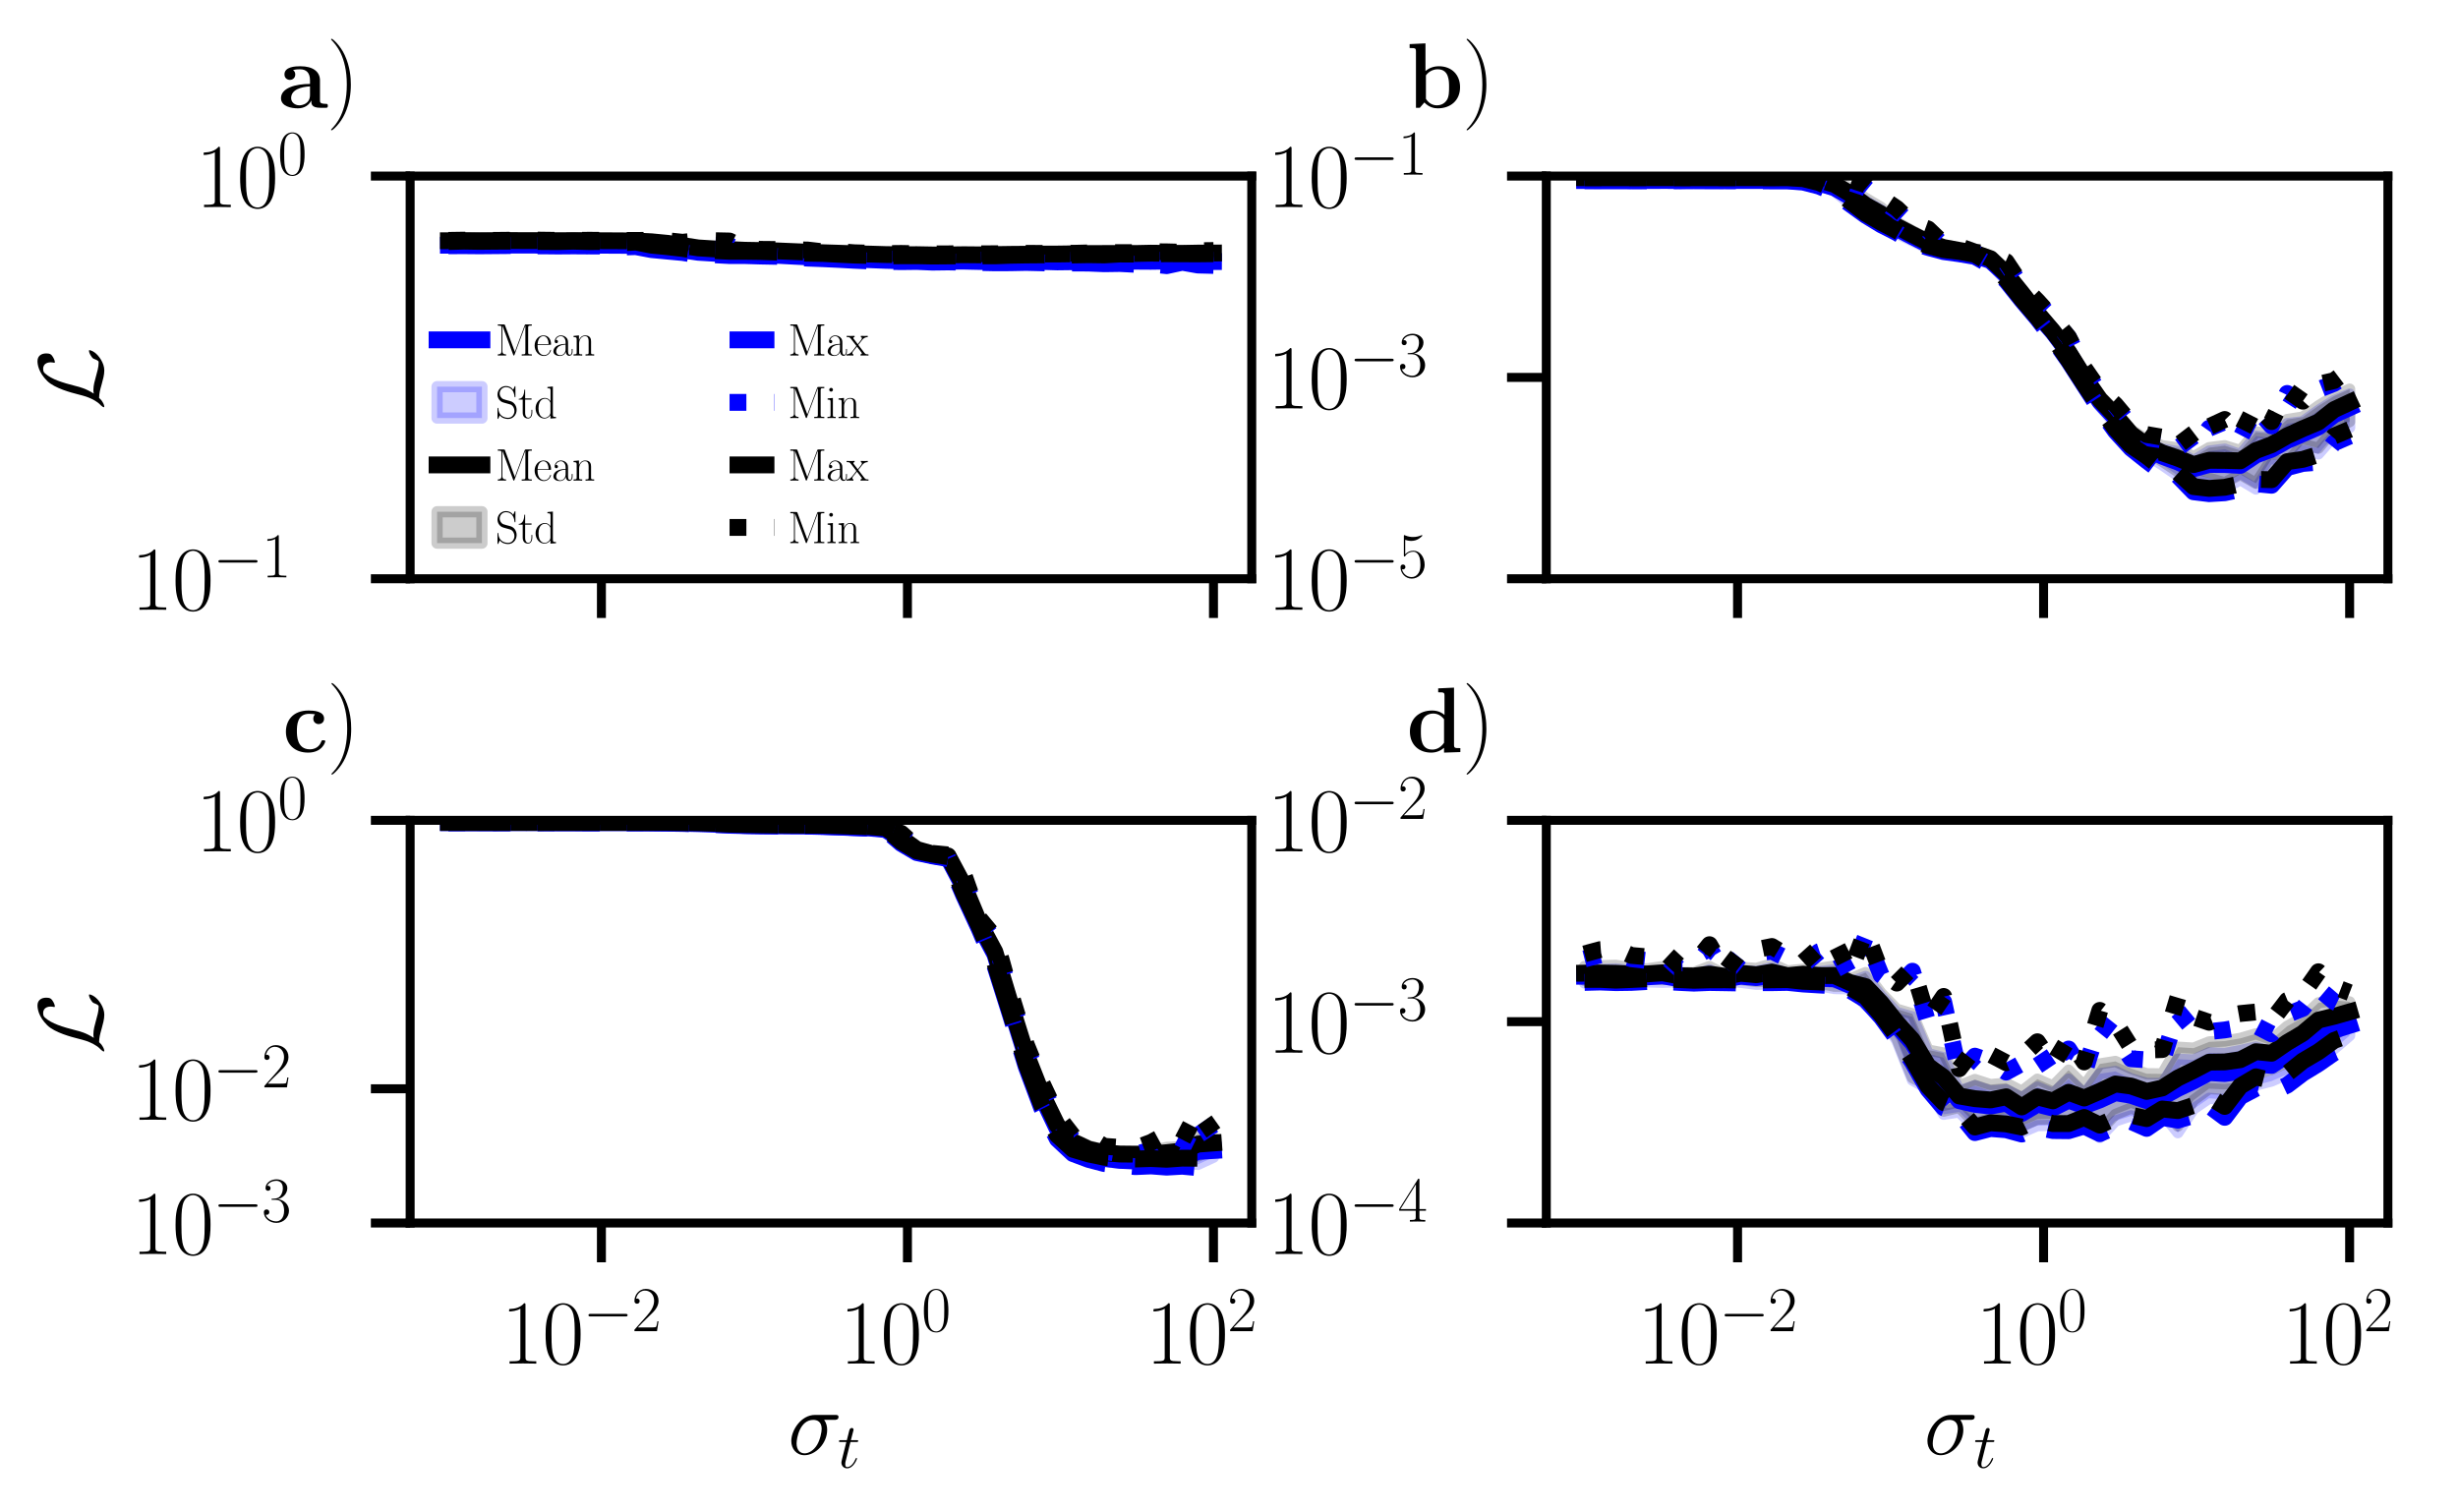 <?xml version="1.0" encoding="utf-8" standalone="no"?>
<!DOCTYPE svg PUBLIC "-//W3C//DTD SVG 1.1//EN"
  "http://www.w3.org/Graphics/SVG/1.1/DTD/svg11.dtd">
<svg xmlns:xlink="http://www.w3.org/1999/xlink" width="219.118pt" height="134.806pt" viewBox="0 0 219.118 134.806" xmlns="http://www.w3.org/2000/svg" version="1.1">
 <defs>
  <style type="text/css">*{stroke-linejoin: round; stroke-linecap: butt}</style>
 </defs>
 <g id="figure_1">
  <g id="patch_1">
   <path d="M 0 134.806 
L 219.118 134.806 
L 219.118 0 
L 0 0 
z
" style="fill: #ffffff"/>
  </g>
  <g id="axes_1">
   <g id="patch_2">
    <path d="M 36.562 51.598 
L 111.586 51.598 
L 111.586 15.699 
L 36.562 15.699 
z
" style="fill: #ffffff"/>
   </g>
   <g id="FillBetweenPolyCollection_1">
    <defs>
     <path id="m40e6a4c9d9" d="M 39.972 -112.967 
L 39.972 -112.925 
L 41.364 -112.932 
L 42.756 -112.923 
L 44.148 -112.922 
L 45.54 -112.942 
L 46.932 -112.926 
L 48.324 -112.928 
L 49.715 -112.919 
L 51.107 -112.928 
L 52.499 -112.929 
L 53.891 -112.917 
L 55.283 -112.896 
L 56.675 -112.878 
L 58.067 -112.752 
L 59.459 -112.561 
L 60.851 -112.398 
L 62.243 -112.126 
L 63.635 -112.049 
L 65.026 -112.016 
L 66.418 -112.061 
L 67.81 -112.03 
L 69.202 -111.987 
L 70.594 -111.896 
L 71.986 -111.835 
L 73.378 -111.787 
L 74.77 -111.707 
L 76.162 -111.654 
L 77.554 -111.592 
L 78.946 -111.546 
L 80.337 -111.517 
L 81.729 -111.523 
L 83.121 -111.484 
L 84.513 -111.478 
L 85.905 -111.48 
L 87.297 -111.447 
L 88.689 -111.417 
L 90.081 -111.422 
L 91.473 -111.424 
L 92.865 -111.42 
L 94.257 -111.37 
L 95.648 -111.392 
L 97.04 -111.415 
L 98.432 -111.441 
L 99.824 -111.448 
L 101.216 -111.418 
L 102.608 -111.412 
L 104 -111.429 
L 105.392 -111.515 
L 106.784 -111.397 
L 108.176 -111.384 
L 108.176 -111.595 
L 108.176 -111.595 
L 106.784 -111.599 
L 105.392 -111.578 
L 104 -111.625 
L 102.608 -111.603 
L 101.216 -111.615 
L 99.824 -111.601 
L 98.432 -111.617 
L 97.04 -111.577 
L 95.648 -111.552 
L 94.257 -111.54 
L 92.865 -111.569 
L 91.473 -111.526 
L 90.081 -111.546 
L 88.689 -111.561 
L 87.297 -111.541 
L 85.905 -111.567 
L 84.513 -111.557 
L 83.121 -111.57 
L 81.729 -111.595 
L 80.337 -111.61 
L 78.946 -111.645 
L 77.554 -111.709 
L 76.162 -111.751 
L 74.77 -111.834 
L 73.378 -111.877 
L 71.986 -111.972 
L 70.594 -112.049 
L 69.202 -112.111 
L 67.81 -112.133 
L 66.418 -112.164 
L 65.026 -112.327 
L 63.635 -112.406 
L 62.243 -112.503 
L 60.851 -112.641 
L 59.459 -112.866 
L 58.067 -112.946 
L 56.675 -112.964 
L 55.283 -112.973 
L 53.891 -112.968 
L 52.499 -112.975 
L 51.107 -112.968 
L 49.715 -112.972 
L 48.324 -112.974 
L 46.932 -112.98 
L 45.54 -112.966 
L 44.148 -112.964 
L 42.756 -112.964 
L 41.364 -112.963 
L 39.972 -112.967 
z
" style="stroke: #0000ff; stroke-opacity: 0.2"/>
    </defs>
    <g clip-path="url(#paf23e1afbb)">
     <use xlink:href="#m40e6a4c9d9" x="0" y="134.806" style="fill: #0000ff; fill-opacity: 0.2; stroke: #0000ff; stroke-opacity: 0.2"/>
    </g>
   </g>
   <g id="FillBetweenPolyCollection_2">
    <defs>
     <path id="m9f3256559d" d="M 39.972 -113.373 
L 39.972 -113.315 
L 41.364 -113.329 
L 42.756 -113.322 
L 44.148 -113.324 
L 45.54 -113.344 
L 46.932 -113.32 
L 48.324 -113.329 
L 49.715 -113.319 
L 51.107 -113.333 
L 52.499 -113.33 
L 53.891 -113.314 
L 55.283 -113.292 
L 56.675 -113.279 
L 58.067 -113.149 
L 59.459 -112.962 
L 60.851 -112.786 
L 62.243 -112.51 
L 63.635 -112.43 
L 65.026 -112.396 
L 66.418 -112.441 
L 67.81 -112.421 
L 69.202 -112.378 
L 70.594 -112.311 
L 71.986 -112.264 
L 73.378 -112.236 
L 74.77 -112.173 
L 76.162 -112.132 
L 77.554 -112.094 
L 78.946 -112.063 
L 80.337 -112.048 
L 81.729 -112.065 
L 83.121 -112.03 
L 84.513 -112.034 
L 85.905 -112.047 
L 87.297 -112.04 
L 88.689 -112.063 
L 90.081 -112.094 
L 91.473 -112.101 
L 92.865 -112.126 
L 94.257 -112.113 
L 95.648 -112.147 
L 97.04 -112.17 
L 98.432 -112.168 
L 99.824 -112.179 
L 101.216 -112.18 
L 102.608 -112.181 
L 104 -112.176 
L 105.392 -112.189 
L 106.784 -112.17 
L 108.176 -112.168 
L 108.176 -112.329 
L 108.176 -112.329 
L 106.784 -112.314 
L 105.392 -112.241 
L 104 -112.264 
L 102.608 -112.288 
L 101.216 -112.232 
L 99.824 -112.238 
L 98.432 -112.245 
L 97.04 -112.233 
L 95.648 -112.209 
L 94.257 -112.203 
L 92.865 -112.189 
L 91.473 -112.178 
L 90.081 -112.165 
L 88.689 -112.154 
L 87.297 -112.13 
L 85.905 -112.147 
L 84.513 -112.123 
L 83.121 -112.121 
L 81.729 -112.137 
L 80.337 -112.138 
L 78.946 -112.16 
L 77.554 -112.21 
L 76.162 -112.232 
L 74.77 -112.288 
L 73.378 -112.31 
L 71.986 -112.387 
L 70.594 -112.454 
L 69.202 -112.505 
L 67.81 -112.521 
L 66.418 -112.549 
L 65.026 -112.718 
L 63.635 -112.799 
L 62.243 -112.893 
L 60.851 -113.042 
L 59.459 -113.27 
L 58.067 -113.352 
L 56.675 -113.363 
L 55.283 -113.381 
L 53.891 -113.368 
L 52.499 -113.38 
L 51.107 -113.373 
L 49.715 -113.377 
L 48.324 -113.378 
L 46.932 -113.381 
L 45.54 -113.378 
L 44.148 -113.369 
L 42.756 -113.372 
L 41.364 -113.373 
L 39.972 -113.373 
z
" style="stroke: #000000; stroke-opacity: 0.2"/>
    </defs>
    <g clip-path="url(#paf23e1afbb)">
     <use xlink:href="#m9f3256559d" x="0" y="134.806" style="fill-opacity: 0.2; stroke: #000000; stroke-opacity: 0.2"/>
    </g>
   </g>
   <g id="matplotlib.axis_1">
    <g id="xtick_1">
     <g id="line2d_1">
      <defs>
       <path id="m1a20d3d3e3" d="M 0 0 
L 0 3.5 
" style="stroke: #000000; stroke-width: 0.8"/>
      </defs>
      <g>
       <use xlink:href="#m1a20d3d3e3" x="53.613" y="51.598" style="stroke: #000000; stroke-width: 0.8"/>
      </g>
     </g>
    </g>
    <g id="xtick_2">
     <g id="line2d_2">
      <g>
       <use xlink:href="#m1a20d3d3e3" x="80.894" y="51.598" style="stroke: #000000; stroke-width: 0.8"/>
      </g>
     </g>
    </g>
    <g id="xtick_3">
     <g id="line2d_3">
      <g>
       <use xlink:href="#m1a20d3d3e3" x="108.176" y="51.598" style="stroke: #000000; stroke-width: 0.8"/>
      </g>
     </g>
    </g>
   </g>
   <g id="matplotlib.axis_2">
    <g id="ytick_1">
     <g id="line2d_4">
      <defs>
       <path id="m29164f69f2" d="M 0 0 
L -3.5 0 
" style="stroke: #000000; stroke-width: 0.8"/>
      </defs>
      <g>
       <use xlink:href="#m29164f69f2" x="36.562" y="51.598" style="stroke: #000000; stroke-width: 0.8"/>
      </g>
     </g>
     <g id="text_1">
      <!-- $10^{-1}$ -->
      <g transform="translate(11.685 54.365) scale(0.08 -0.08)">
       <defs>
        <path id="CMR17-31" d="M 1702 4083 
C 1702 4217 1696 4224 1606 4224 
C 1357 3927 979 3833 621 3820 
C 602 3820 570 3820 563 3808 
C 557 3795 557 3782 557 3648 
C 755 3648 1088 3686 1344 3839 
L 1344 467 
C 1344 243 1331 166 781 166 
L 589 166 
L 589 0 
C 896 6 1216 12 1523 12 
C 1830 12 2150 6 2458 0 
L 2458 166 
L 2266 166 
C 1715 166 1702 236 1702 467 
L 1702 4083 
z
" transform="scale(0.016)"/>
        <path id="CMR17-30" d="M 2688 2038 
C 2688 2430 2682 3099 2413 3613 
C 2176 4063 1798 4224 1466 4224 
C 1158 4224 768 4082 525 3620 
C 269 3137 243 2539 243 2038 
C 243 1671 250 1112 448 623 
C 723 -39 1216 -128 1466 -128 
C 1760 -128 2208 -7 2470 604 
C 2662 1048 2688 1568 2688 2038 
z
M 1466 -26 
C 1056 -26 813 328 723 816 
C 653 1196 653 1749 653 2109 
C 653 2604 653 3015 736 3407 
C 858 3954 1216 4121 1466 4121 
C 1728 4121 2067 3947 2189 3420 
C 2272 3054 2278 2623 2278 2109 
C 2278 1691 2278 1176 2202 797 
C 2067 96 1690 -26 1466 -26 
z
" transform="scale(0.016)"/>
        <path id="CMSY10-0" d="M 4218 1472 
C 4326 1472 4442 1472 4442 1600 
C 4442 1728 4326 1728 4218 1728 
L 755 1728 
C 646 1728 531 1728 531 1600 
C 531 1472 646 1472 755 1472 
L 4218 1472 
z
" transform="scale(0.016)"/>
       </defs>
       <use xlink:href="#CMR17-31" transform="scale(0.996)"/>
       <use xlink:href="#CMR17-30" transform="translate(45.69 0) scale(0.996)"/>
       <use xlink:href="#CMSY10-0" transform="translate(91.381 36.154) scale(0.697)"/>
       <use xlink:href="#CMR17-31" transform="translate(145.622 36.154) scale(0.697)"/>
      </g>
     </g>
    </g>
    <g id="ytick_2">
     <g id="line2d_5">
      <g>
       <use xlink:href="#m29164f69f2" x="36.562" y="15.699" style="stroke: #000000; stroke-width: 0.8"/>
      </g>
     </g>
     <g id="text_2">
      <!-- $10^{0}$ -->
      <g transform="translate(17.441 18.466) scale(0.08 -0.08)">
       <use xlink:href="#CMR17-31" transform="scale(0.996)"/>
       <use xlink:href="#CMR17-30" transform="translate(45.69 0) scale(0.996)"/>
       <use xlink:href="#CMR17-30" transform="translate(91.381 36.154) scale(0.697)"/>
      </g>
     </g>
    </g>
    <g id="text_3">
     <!-- $\mathcal{L}$ -->
     <g transform="translate(9.135 36.56) rotate(-90) scale(0.08 -0.08)">
      <defs>
       <path id="CMSY10-4c" d="M 1152 609 
C 1498 1149 1606 1561 1690 1902 
C 1914 2790 2157 3561 2554 4005 
C 2630 4089 2682 4147 2886 4147 
C 3328 4147 3341 3703 3341 3613 
C 3341 3497 3309 3407 3309 3375 
C 3309 3330 3347 3330 3354 3330 
C 3456 3330 3629 3401 3789 3516 
C 3904 3606 3962 3671 3962 3934 
C 3962 4281 3782 4544 3424 4544 
C 3219 4544 2656 4492 2029 3857 
C 1517 3330 1216 2172 1094 1690 
C 979 1246 928 1047 736 661 
C 691 583 525 300 435 217 
C 262 57 198 -58 198 -90 
C 198 -103 211 -128 256 -128 
C 282 -128 416 -103 582 6 
C 691 70 704 83 851 236 
C 1171 230 1395 172 1798 57 
C 2125 -32 2451 -128 2778 -128 
C 3296 -128 3821 262 4026 545 
C 4154 719 4192 879 4192 899 
C 4192 944 4154 944 4147 944 
C 4045 944 3891 873 3782 796 
C 3610 686 3597 648 3558 538 
C 3526 436 3488 384 3462 346 
C 3411 268 3405 268 3309 268 
C 3002 268 2682 365 2259 481 
C 2080 532 1728 635 1408 635 
C 1325 635 1235 628 1152 609 
z
" transform="scale(0.016)"/>
      </defs>
      <use xlink:href="#CMSY10-4c" transform="scale(0.996)"/>
     </g>
    </g>
   </g>
   <g id="line2d_6">
    <path d="M 39.972 21.86 
L 41.364 21.859 
L 42.756 21.863 
L 44.148 21.863 
L 45.54 21.852 
L 46.932 21.853 
L 48.324 21.855 
L 49.715 21.861 
L 51.107 21.858 
L 52.499 21.854 
L 53.891 21.864 
L 55.283 21.871 
L 56.675 21.885 
L 58.067 21.957 
L 59.459 22.092 
L 60.851 22.286 
L 62.243 22.491 
L 63.635 22.578 
L 65.026 22.634 
L 66.418 22.694 
L 67.81 22.724 
L 69.202 22.757 
L 70.594 22.833 
L 71.986 22.902 
L 73.378 22.974 
L 74.77 23.035 
L 76.162 23.103 
L 77.554 23.155 
L 78.946 23.211 
L 80.337 23.242 
L 81.729 23.247 
L 83.121 23.279 
L 84.513 23.289 
L 85.905 23.283 
L 87.297 23.312 
L 88.689 23.317 
L 90.081 23.322 
L 91.473 23.331 
L 92.865 23.311 
L 94.257 23.351 
L 95.648 23.334 
L 97.04 23.31 
L 98.432 23.277 
L 99.824 23.282 
L 101.216 23.289 
L 102.608 23.298 
L 104 23.279 
L 105.392 23.26 
L 106.784 23.308 
L 108.176 23.316 
" clip-path="url(#paf23e1afbb)" style="fill: none; stroke: #0000ff; stroke-width: 1.5; stroke-linecap: square"/>
   </g>
   <g id="line2d_7">
    <path d="M 39.972 21.462 
L 41.364 21.455 
L 42.756 21.459 
L 44.148 21.459 
L 45.54 21.445 
L 46.932 21.455 
L 48.324 21.453 
L 49.715 21.458 
L 51.107 21.453 
L 52.499 21.451 
L 53.891 21.465 
L 55.283 21.469 
L 56.675 21.485 
L 58.067 21.555 
L 59.459 21.689 
L 60.851 21.892 
L 62.243 22.103 
L 63.635 22.19 
L 65.026 22.248 
L 66.418 22.311 
L 67.81 22.335 
L 69.202 22.365 
L 70.594 22.424 
L 71.986 22.481 
L 73.378 22.533 
L 74.77 22.576 
L 76.162 22.624 
L 77.554 22.654 
L 78.946 22.695 
L 80.337 22.713 
L 81.729 22.705 
L 83.121 22.73 
L 84.513 22.727 
L 85.905 22.709 
L 87.297 22.721 
L 88.689 22.698 
L 90.081 22.677 
L 91.473 22.666 
L 92.865 22.648 
L 94.257 22.648 
L 95.648 22.628 
L 97.04 22.605 
L 98.432 22.6 
L 99.824 22.598 
L 101.216 22.6 
L 102.608 22.571 
L 104 22.586 
L 105.392 22.591 
L 106.784 22.564 
L 108.176 22.557 
" clip-path="url(#paf23e1afbb)" style="fill: none; stroke: #000000; stroke-width: 1.5; stroke-linecap: square"/>
   </g>
   <g id="line2d_8">
    <path d="M 39.972 21.91 
L 41.364 21.904 
L 42.756 21.916 
L 44.148 21.904 
L 45.54 21.892 
L 46.932 21.919 
L 48.324 21.919 
L 49.715 21.933 
L 51.107 21.922 
L 52.499 21.932 
L 53.891 21.93 
L 55.283 22.028 
L 56.675 21.989 
L 58.067 22.253 
L 59.459 22.384 
L 60.851 22.512 
L 62.243 22.733 
L 63.635 22.712 
L 65.026 22.786 
L 66.418 22.787 
L 67.81 22.828 
L 69.202 22.854 
L 70.594 22.935 
L 71.986 23.013 
L 73.378 23.065 
L 74.77 23.129 
L 76.162 23.206 
L 77.554 23.266 
L 78.946 23.304 
L 80.337 23.326 
L 81.729 23.31 
L 83.121 23.371 
L 84.513 23.353 
L 85.905 23.38 
L 87.297 23.402 
L 88.689 23.431 
L 90.081 23.425 
L 91.473 23.398 
L 92.865 23.43 
L 94.257 23.489 
L 95.648 23.449 
L 97.04 23.457 
L 98.432 23.514 
L 99.824 23.494 
L 101.216 23.566 
L 102.608 23.539 
L 104 23.686 
L 105.392 23.384 
L 106.784 23.629 
L 108.176 23.665 
" clip-path="url(#paf23e1afbb)" style="fill: none; stroke-dasharray: 5.55,2.4; stroke-dashoffset: 0; stroke: #0000ff; stroke-width: 1.5"/>
   </g>
   <g id="line2d_9">
    <path d="M 39.972 21.832 
L 41.364 21.833 
L 42.756 21.835 
L 44.148 21.828 
L 45.54 21.838 
L 46.932 21.81 
L 48.324 21.834 
L 49.715 21.828 
L 51.107 21.838 
L 52.499 21.806 
L 53.891 21.82 
L 55.283 21.821 
L 56.675 21.836 
L 58.067 21.815 
L 59.459 21.83 
L 60.851 22.033 
L 62.243 21.832 
L 63.635 21.869 
L 65.026 21.895 
L 66.418 22.561 
L 67.81 22.639 
L 69.202 22.638 
L 70.594 22.653 
L 71.986 22.691 
L 73.378 22.879 
L 74.77 22.858 
L 76.162 23.023 
L 77.554 23.057 
L 78.946 23.109 
L 80.337 23.077 
L 81.729 23.142 
L 83.121 23.184 
L 84.513 23.18 
L 85.905 23.183 
L 87.297 23.189 
L 88.689 23.171 
L 90.081 23.185 
L 91.473 23.208 
L 92.865 23.168 
L 94.257 23.129 
L 95.648 23.182 
L 97.04 23.188 
L 98.432 23.071 
L 99.824 23.201 
L 101.216 23.211 
L 102.608 23.194 
L 104 23.209 
L 105.392 23.205 
L 106.784 23.205 
L 108.176 23.206 
" clip-path="url(#paf23e1afbb)" style="fill: none; stroke-dasharray: 1.5,2.475; stroke-dashoffset: 0; stroke: #0000ff; stroke-width: 1.5"/>
   </g>
   <g id="line2d_10">
    <path d="M 39.972 21.537 
L 41.364 21.497 
L 42.756 21.52 
L 44.148 21.505 
L 45.54 21.498 
L 46.932 21.528 
L 48.324 21.533 
L 49.715 21.544 
L 51.107 21.502 
L 52.499 21.541 
L 53.891 21.533 
L 55.283 21.663 
L 56.675 21.58 
L 58.067 21.858 
L 59.459 21.994 
L 60.851 22.152 
L 62.243 22.386 
L 63.635 22.34 
L 65.026 22.406 
L 66.418 22.407 
L 67.81 22.425 
L 69.202 22.475 
L 70.594 22.548 
L 71.986 22.576 
L 73.378 22.601 
L 74.77 22.675 
L 76.162 22.742 
L 77.554 22.78 
L 78.946 22.81 
L 80.337 22.806 
L 81.729 22.801 
L 83.121 22.829 
L 84.513 22.817 
L 85.905 22.818 
L 87.297 22.808 
L 88.689 22.812 
L 90.081 22.758 
L 91.473 22.733 
L 92.865 22.721 
L 94.257 22.745 
L 95.648 22.733 
L 97.04 22.708 
L 98.432 22.729 
L 99.824 22.648 
L 101.216 22.655 
L 102.608 22.638 
L 104 22.623 
L 105.392 22.629 
L 106.784 22.634 
L 108.176 22.619 
" clip-path="url(#paf23e1afbb)" style="fill: none; stroke-dasharray: 5.55,2.4; stroke-dashoffset: 0; stroke: #000000; stroke-width: 1.5"/>
   </g>
   <g id="line2d_11">
    <path d="M 39.972 21.43 
L 41.364 21.409 
L 42.756 21.426 
L 44.148 21.43 
L 45.54 21.416 
L 46.932 21.39 
L 48.324 21.411 
L 49.715 21.428 
L 51.107 21.432 
L 52.499 21.418 
L 53.891 21.428 
L 55.283 21.435 
L 56.675 21.434 
L 58.067 21.428 
L 59.459 21.452 
L 60.851 21.601 
L 62.243 21.448 
L 63.635 21.457 
L 65.026 21.486 
L 66.418 22.174 
L 67.81 22.231 
L 69.202 22.243 
L 70.594 22.269 
L 71.986 22.288 
L 73.378 22.45 
L 74.77 22.429 
L 76.162 22.535 
L 77.554 22.573 
L 78.946 22.609 
L 80.337 22.593 
L 81.729 22.619 
L 83.121 22.636 
L 84.513 22.631 
L 85.905 22.6 
L 87.297 22.627 
L 88.689 22.623 
L 90.081 22.62 
L 91.473 22.586 
L 92.865 22.591 
L 94.257 22.574 
L 95.648 22.583 
L 97.04 22.548 
L 98.432 22.513 
L 99.824 22.523 
L 101.216 22.519 
L 102.608 22.441 
L 104 22.452 
L 105.392 22.489 
L 106.784 22.353 
L 108.176 22.334 
" clip-path="url(#paf23e1afbb)" style="fill: none; stroke-dasharray: 1.5,2.475; stroke-dashoffset: 0; stroke: #000000; stroke-width: 1.5"/>
   </g>
   <g id="patch_3">
    <path d="M 36.562 51.598 
L 36.562 15.699 
" style="fill: none; stroke: #000000; stroke-width: 0.8; stroke-linejoin: miter; stroke-linecap: square"/>
   </g>
   <g id="patch_4">
    <path d="M 111.586 51.598 
L 111.586 15.699 
" style="fill: none; stroke: #000000; stroke-width: 0.8; stroke-linejoin: miter; stroke-linecap: square"/>
   </g>
   <g id="patch_5">
    <path d="M 36.562 51.598 
L 111.586 51.598 
" style="fill: none; stroke: #000000; stroke-width: 0.8; stroke-linejoin: miter; stroke-linecap: square"/>
   </g>
   <g id="patch_6">
    <path d="M 36.562 15.699 
L 111.586 15.699 
" style="fill: none; stroke: #000000; stroke-width: 0.8; stroke-linejoin: miter; stroke-linecap: square"/>
   </g>
   <g id="text_4">
    <!-- $\mathbf{a)}$ -->
    <g transform="translate(24.771 9.578) scale(0.08 -0.08)">
     <defs>
      <path id="CMBX12-61" d="M 2944 1894 
C 2944 2483 2477 2880 1574 2880 
C 1216 2880 461 2847 461 2310 
C 461 2041 666 1926 838 1926 
C 1030 1926 1216 2060 1216 2303 
C 1216 2425 1171 2540 1062 2611 
C 1274 2668 1427 2668 1549 2668 
C 1984 2668 2246 2425 2246 1900 
L 2246 1644 
C 1235 1644 218 1362 218 648 
C 218 64 960 -64 1402 -64 
C 1894 -64 2208 205 2336 488 
C 2336 250 2336 -26 2982 -26 
L 3309 -26 
C 3443 -26 3494 -26 3494 115 
C 3494 250 3437 250 3347 250 
C 2944 256 2944 359 2944 507 
L 2944 1894 
z
M 2246 867 
C 2246 262 1709 147 1504 147 
C 1190 147 928 359 928 655 
C 928 1240 1619 1439 2246 1472 
L 2246 867 
z
" transform="scale(0.016)"/>
      <path id="CMR17-29" d="M 1683 1596 
C 1683 2057 1638 2839 1254 3665 
C 947 4332 422 4800 346 4800 
C 326 4800 301 4793 301 4761 
C 301 4748 307 4742 314 4729 
C 621 4408 1402 3595 1402 1603 
C 1402 -396 627 -1210 314 -1530 
C 307 -1543 301 -1549 301 -1562 
C 301 -1594 326 -1600 346 -1600 
C 416 -1600 960 -1127 1274 -422 
C 1594 289 1683 981 1683 1596 
z
" transform="scale(0.016)"/>
     </defs>
     <use xlink:href="#CMBX12-61" transform="scale(0.996)"/>
     <use xlink:href="#CMR17-29" transform="translate(54.483 0) scale(0.996)"/>
    </g>
   </g>
   <g id="legend_1">
    <g id="line2d_12">
     <path d="M 38.962 30.298 
L 40.962 30.298 
L 42.962 30.298 
" style="fill: none; stroke: #0000ff; stroke-width: 1.5; stroke-linecap: square"/>
    </g>
    <g id="text_5">
     <!-- Mean -->
     <g transform="translate(44.162 31.698) scale(0.04 -0.04)">
      <defs>
       <path id="CMR17-4d" d="M 1338 4249 
C 1299 4345 1293 4352 1158 4352 
L 339 4352 
L 339 4185 
C 781 4185 851 4185 851 3898 
L 851 624 
C 851 465 851 166 339 166 
L 339 0 
C 486 12 755 12 915 12 
C 1075 12 1344 12 1491 0 
L 1491 166 
C 979 166 979 465 979 624 
L 979 4159 
L 986 4159 
L 2490 102 
C 2515 38 2528 0 2579 0 
C 2630 0 2643 38 2669 102 
L 4186 4191 
L 4192 4191 
L 4192 453 
C 4192 166 4122 166 3680 166 
L 3680 0 
C 3853 12 4198 12 4384 12 
C 4570 12 4922 12 5094 0 
L 5094 166 
C 4653 166 4582 166 4582 453 
L 4582 3898 
C 4582 4185 4653 4185 5094 4185 
L 5094 4352 
L 4282 4352 
C 4147 4352 4141 4345 4102 4249 
L 2720 516 
L 1338 4249 
z
" transform="scale(0.016)"/>
       <path id="CMR17-65" d="M 2438 1503 
C 2464 1529 2464 1542 2464 1606 
C 2464 2251 2118 2816 1389 2816 
C 710 2816 173 2175 173 1394 
C 173 554 781 -64 1459 -64 
C 2176 -64 2458 619 2458 755 
C 2458 800 2419 800 2406 800 
C 2362 800 2355 787 2330 709 
C 2189 270 1837 51 1504 51 
C 1229 51 954 206 781 490 
C 582 819 582 1200 582 1503 
L 2438 1503 
z
M 589 1600 
C 634 2511 1126 2713 1382 2713 
C 1818 2713 2112 2308 2118 1600 
L 589 1600 
z
" transform="scale(0.016)"/>
       <path id="CMR17-61" d="M 2304 1656 
C 2304 2048 2304 2275 2035 2534 
C 1798 2751 1523 2816 1306 2816 
C 800 2816 435 2408 435 1977 
C 435 1740 627 1728 666 1728 
C 749 1728 896 1779 896 1958 
C 896 2118 774 2188 666 2188 
C 640 2188 608 2182 589 2176 
C 723 2594 1069 2713 1293 2713 
C 1613 2713 1965 2421 1965 1875 
L 1965 1632 
C 1587 1619 1133 1568 774 1373 
C 371 1147 256 822 256 576 
C 256 77 832 -64 1171 -64 
C 1523 -64 1850 135 1990 505 
C 2003 219 2182 -39 2464 -39 
C 2598 -39 2938 51 2938 563 
L 2938 926 
L 2822 926 
L 2822 557 
C 2822 161 2650 109 2566 109 
C 2304 109 2304 446 2304 732 
L 2304 1656 
z
M 1965 887 
C 1965 323 1568 38 1216 38 
C 896 38 646 278 646 576 
C 646 771 730 1114 1101 1322 
C 1408 1497 1760 1523 1965 1536 
L 1965 887 
z
" transform="scale(0.016)"/>
       <path id="CMR17-6e" d="M 2656 1954 
C 2656 2282 2592 2816 1837 2816 
C 1331 2816 1069 2424 973 2166 
L 966 2166 
L 966 2816 
L 211 2745 
L 211 2578 
C 589 2578 646 2540 646 2231 
L 646 443 
C 646 198 621 166 211 166 
L 211 0 
C 365 12 646 12 813 12 
C 979 12 1267 12 1421 0 
L 1421 166 
C 1011 166 986 192 986 443 
L 986 1678 
C 986 2269 1344 2713 1792 2713 
C 2266 2713 2317 2289 2317 1980 
L 2317 443 
C 2317 198 2291 166 1882 166 
L 1882 0 
C 2035 12 2317 12 2483 12 
C 2650 12 2938 12 3091 0 
L 3091 166 
C 2682 166 2656 192 2656 443 
L 2656 1954 
z
" transform="scale(0.016)"/>
      </defs>
      <use xlink:href="#CMR17-4d" transform="scale(0.996)"/>
      <use xlink:href="#CMR17-65" transform="translate(84.687 0) scale(0.996)"/>
      <use xlink:href="#CMR17-61" transform="translate(125.173 0) scale(0.996)"/>
      <use xlink:href="#CMR17-6e" transform="translate(170.863 0) scale(0.996)"/>
     </g>
    </g>
    <g id="patch_7">
     <path d="M 38.962 37.273 
L 42.962 37.273 
L 42.962 34.473 
L 38.962 34.473 
z
" style="fill: #0000ff; fill-opacity: 0.2; stroke: #0000ff; stroke-opacity: 0.2; stroke-linejoin: miter"/>
    </g>
    <g id="text_6">
     <!-- Std -->
     <g transform="translate(44.162 37.273) scale(0.04 -0.04)">
      <defs>
       <path id="CMR17-53" d="M 2803 4351 
C 2803 4467 2797 4473 2758 4473 
C 2720 4473 2707 4447 2682 4390 
L 2490 3965 
C 2246 4320 1875 4480 1472 4480 
C 819 4480 294 3958 294 3301 
C 294 3101 339 2817 557 2546 
C 794 2250 1018 2198 1530 2063 
C 1722 2011 2042 1927 2106 1901 
C 2470 1747 2662 1360 2662 999 
C 2662 534 2336 38 1779 38 
C 1094 38 454 425 410 1328 
C 403 1431 397 1437 352 1437 
C 301 1437 294 1431 294 1302 
L 294 0 
C 294 -116 301 -122 339 -122 
C 384 -122 397 -90 486 109 
C 493 128 493 141 614 386 
C 934 -39 1472 -128 1779 -128 
C 2477 -128 2970 457 2970 1141 
C 2970 1476 2848 1734 2778 1850 
C 2509 2263 2221 2340 1914 2417 
C 1869 2437 1856 2437 1498 2527 
C 1152 2617 1005 2662 845 2836 
C 666 3036 602 3243 602 3449 
C 602 3868 934 4326 1478 4326 
C 2157 4326 2579 3842 2675 3036 
C 2694 2920 2701 2914 2746 2914 
C 2803 2914 2803 2933 2803 3043 
L 2803 4351 
z
" transform="scale(0.016)"/>
       <path id="CMR17-74" d="M 966 2585 
L 1862 2585 
L 1862 2752 
L 966 2752 
L 966 3968 
L 851 3968 
C 838 3292 614 2700 70 2687 
L 70 2585 
L 627 2585 
L 627 778 
C 627 655 627 -64 1370 -64 
C 1747 -64 1965 308 1965 784 
L 1965 1151 
L 1850 1151 
L 1850 790 
C 1850 347 1677 51 1408 51 
C 1222 51 966 179 966 765 
L 966 2585 
z
" transform="scale(0.016)"/>
       <path id="CMR17-64" d="M 1869 4345 
L 1869 4179 
C 2246 4179 2304 4141 2304 3843 
L 2304 2371 
C 2278 2403 2016 2816 1498 2816 
C 845 2816 211 2228 211 1376 
C 211 529 806 -64 1434 -64 
C 1978 -64 2259 361 2291 406 
L 2291 -64 
L 3066 -13 
L 3066 154 
C 2688 154 2630 193 2630 503 
L 2630 4416 
L 1869 4345 
z
M 2291 762 
C 2291 568 2176 393 2029 264 
C 1811 70 1594 38 1472 38 
C 1286 38 621 135 621 1369 
C 621 2636 1363 2713 1530 2713 
C 1824 2713 2061 2545 2208 2313 
C 2291 2177 2291 2157 2291 2041 
L 2291 762 
z
" transform="scale(0.016)"/>
      </defs>
      <use xlink:href="#CMR17-53" transform="scale(0.996)"/>
      <use xlink:href="#CMR17-74" transform="translate(50.895 0) scale(0.996)"/>
      <use xlink:href="#CMR17-64" transform="translate(86.176 0) scale(0.996)"/>
     </g>
    </g>
    <g id="line2d_13">
     <path d="M 38.962 41.448 
L 40.962 41.448 
L 42.962 41.448 
" style="fill: none; stroke: #000000; stroke-width: 1.5; stroke-linecap: square"/>
    </g>
    <g id="text_7">
     <!-- Mean -->
     <g transform="translate(44.162 42.848) scale(0.04 -0.04)">
      <use xlink:href="#CMR17-4d" transform="scale(0.996)"/>
      <use xlink:href="#CMR17-65" transform="translate(84.687 0) scale(0.996)"/>
      <use xlink:href="#CMR17-61" transform="translate(125.173 0) scale(0.996)"/>
      <use xlink:href="#CMR17-6e" transform="translate(170.863 0) scale(0.996)"/>
     </g>
    </g>
    <g id="patch_8">
     <path d="M 38.962 48.423 
L 42.962 48.423 
L 42.962 45.623 
L 38.962 45.623 
z
" style="fill-opacity: 0.2; stroke: #000000; stroke-opacity: 0.2; stroke-linejoin: miter"/>
    </g>
    <g id="text_8">
     <!-- Std -->
     <g transform="translate(44.162 48.423) scale(0.04 -0.04)">
      <use xlink:href="#CMR17-53" transform="scale(0.996)"/>
      <use xlink:href="#CMR17-74" transform="translate(50.895 0) scale(0.996)"/>
      <use xlink:href="#CMR17-64" transform="translate(86.176 0) scale(0.996)"/>
     </g>
    </g>
    <g id="line2d_14">
     <path d="M 65.036 30.298 
L 67.036 30.298 
L 69.036 30.298 
" style="fill: none; stroke-dasharray: 5.55,2.4; stroke-dashoffset: 0; stroke: #0000ff; stroke-width: 1.5"/>
    </g>
    <g id="text_9">
     <!-- Max -->
     <g transform="translate(70.236 31.698) scale(0.04 -0.04)">
      <defs>
       <path id="CMR17-78" d="M 1664 1491 
C 1856 1740 2074 2022 2253 2233 
C 2464 2476 2707 2579 2989 2585 
L 2989 2752 
C 2880 2745 2656 2739 2541 2739 
C 2368 2739 2170 2739 2022 2752 
L 2022 2585 
C 2112 2572 2163 2508 2163 2419 
C 2163 2304 2099 2233 2067 2188 
L 1594 1587 
L 1030 2323 
C 973 2393 973 2406 973 2438 
C 973 2515 1037 2579 1146 2585 
L 1146 2752 
C 992 2739 717 2739 557 2739 
C 384 2739 179 2739 38 2752 
L 38 2585 
C 384 2585 461 2560 614 2368 
L 1350 1414 
C 1363 1401 1395 1363 1395 1344 
C 1395 1318 838 633 768 544 
C 480 198 179 172 6 166 
L 6 0 
C 115 6 339 12 454 12 
C 582 12 864 12 979 0 
L 979 166 
C 941 172 838 185 838 332 
C 838 448 890 518 947 595 
L 1478 1248 
L 2035 524 
C 2086 454 2163 358 2163 313 
C 2163 224 2086 172 1984 166 
L 1984 0 
C 2138 12 2413 12 2573 12 
C 2746 12 2950 12 3091 0 
L 3091 166 
C 2771 166 2675 179 2522 377 
L 1664 1491 
z
" transform="scale(0.016)"/>
      </defs>
      <use xlink:href="#CMR17-4d" transform="scale(0.996)"/>
      <use xlink:href="#CMR17-61" transform="translate(84.687 0) scale(0.996)"/>
      <use xlink:href="#CMR17-78" transform="translate(130.377 0) scale(0.996)"/>
     </g>
    </g>
    <g id="line2d_15">
     <path d="M 65.036 35.873 
L 67.036 35.873 
L 69.036 35.873 
" style="fill: none; stroke-dasharray: 1.5,2.475; stroke-dashoffset: 0; stroke: #0000ff; stroke-width: 1.5"/>
    </g>
    <g id="text_10">
     <!-- Min -->
     <g transform="translate(70.236 37.273) scale(0.04 -0.04)">
      <defs>
       <path id="CMR17-69" d="M 992 3961 
C 992 4102 877 4224 730 4224 
C 589 4224 467 4108 467 3961 
C 467 3820 582 3699 730 3699 
C 870 3699 992 3814 992 3961 
z
M 243 2745 
L 243 2579 
C 602 2579 653 2540 653 2231 
L 653 443 
C 653 198 627 166 218 166 
L 218 0 
C 371 12 646 12 806 12 
C 960 12 1222 12 1370 0 
L 1370 166 
C 992 166 979 205 979 436 
L 979 2816 
L 243 2745 
z
" transform="scale(0.016)"/>
      </defs>
      <use xlink:href="#CMR17-4d" transform="scale(0.996)"/>
      <use xlink:href="#CMR17-69" transform="translate(84.687 0) scale(0.996)"/>
      <use xlink:href="#CMR17-6e" transform="translate(109.558 0) scale(0.996)"/>
     </g>
    </g>
    <g id="line2d_16">
     <path d="M 65.036 41.448 
L 67.036 41.448 
L 69.036 41.448 
" style="fill: none; stroke-dasharray: 5.55,2.4; stroke-dashoffset: 0; stroke: #000000; stroke-width: 1.5"/>
    </g>
    <g id="text_11">
     <!-- Max -->
     <g transform="translate(70.236 42.848) scale(0.04 -0.04)">
      <use xlink:href="#CMR17-4d" transform="scale(0.996)"/>
      <use xlink:href="#CMR17-61" transform="translate(84.687 0) scale(0.996)"/>
      <use xlink:href="#CMR17-78" transform="translate(130.377 0) scale(0.996)"/>
     </g>
    </g>
    <g id="line2d_17">
     <path d="M 65.036 47.023 
L 67.036 47.023 
L 69.036 47.023 
" style="fill: none; stroke-dasharray: 1.5,2.475; stroke-dashoffset: 0; stroke: #000000; stroke-width: 1.5"/>
    </g>
    <g id="text_12">
     <!-- Min -->
     <g transform="translate(70.236 48.423) scale(0.04 -0.04)">
      <use xlink:href="#CMR17-4d" transform="scale(0.996)"/>
      <use xlink:href="#CMR17-69" transform="translate(84.687 0) scale(0.996)"/>
      <use xlink:href="#CMR17-6e" transform="translate(109.558 0) scale(0.996)"/>
     </g>
    </g>
   </g>
  </g>
  <g id="axes_2">
   <g id="patch_9">
    <path d="M 137.844 51.598 
L 212.868 51.598 
L 212.868 15.699 
L 137.844 15.699 
z
" style="fill: #ffffff"/>
   </g>
   <g id="FillBetweenPolyCollection_3">
    <defs>
     <path id="mcacb4428ad" d="M 141.254 -118.719 
L 141.254 -118.704 
L 142.646 -118.707 
L 144.038 -118.705 
L 145.43 -118.705 
L 146.822 -118.702 
L 148.214 -118.708 
L 149.606 -118.707 
L 150.998 -118.708 
L 152.39 -118.704 
L 153.781 -118.705 
L 155.173 -118.701 
L 156.565 -118.704 
L 157.957 -118.697 
L 159.349 -118.694 
L 160.741 -118.633 
L 162.133 -118.37 
L 163.525 -117.762 
L 164.917 -116.642 
L 166.309 -115.53 
L 167.701 -114.838 
L 169.092 -114.003 
L 170.484 -113.33 
L 171.876 -112.652 
L 173.268 -112.413 
L 174.66 -112.187 
L 176.052 -111.988 
L 177.444 -111.324 
L 178.836 -109.786 
L 180.228 -108.225 
L 181.62 -106.395 
L 183.011 -104.851 
L 184.403 -102.861 
L 185.795 -100.709 
L 187.187 -98.581 
L 188.579 -96.963 
L 189.971 -95.431 
L 191.363 -94.221 
L 192.755 -93.361 
L 194.147 -92.397 
L 195.539 -92.129 
L 196.931 -91.673 
L 198.322 -91.259 
L 199.714 -92.04 
L 201.106 -91.207 
L 202.498 -93.404 
L 203.89 -93.067 
L 205.282 -94.637 
L 206.674 -94.34 
L 208.066 -95.933 
L 209.458 -96.69 
L 209.458 -99.674 
L 209.458 -99.674 
L 208.066 -99.095 
L 206.674 -98.21 
L 205.282 -97.21 
L 203.89 -97.037 
L 202.498 -95.757 
L 201.106 -95.928 
L 199.714 -94.271 
L 198.322 -94.762 
L 196.931 -94.588 
L 195.539 -93.736 
L 194.147 -94.546 
L 192.755 -94.772 
L 191.363 -95.334 
L 189.971 -96.261 
L 188.579 -98.016 
L 187.187 -99.399 
L 185.795 -101.425 
L 184.403 -103.784 
L 183.011 -105.508 
L 181.62 -107.16 
L 180.228 -108.9 
L 178.836 -110.726 
L 177.444 -111.804 
L 176.052 -112.104 
L 174.66 -112.37 
L 173.268 -112.675 
L 171.876 -113.329 
L 170.484 -114.051 
L 169.092 -114.826 
L 167.701 -116.091 
L 166.309 -116.888 
L 164.917 -117.809 
L 163.525 -118.358 
L 162.133 -118.574 
L 160.741 -118.719 
L 159.349 -118.721 
L 157.957 -118.718 
L 156.565 -118.718 
L 155.173 -118.717 
L 153.781 -118.716 
L 152.39 -118.719 
L 150.998 -118.719 
L 149.606 -118.717 
L 148.214 -118.719 
L 146.822 -118.718 
L 145.43 -118.718 
L 144.038 -118.718 
L 142.646 -118.72 
L 141.254 -118.719 
z
" style="stroke: #0000ff; stroke-opacity: 0.2"/>
    </defs>
    <g clip-path="url(#p1d8f49e223)">
     <use xlink:href="#mcacb4428ad" x="0" y="134.806" style="fill: #0000ff; fill-opacity: 0.2; stroke: #0000ff; stroke-opacity: 0.2"/>
    </g>
   </g>
   <g id="FillBetweenPolyCollection_4">
    <defs>
     <path id="m401fa85195" d="M 141.254 -118.965 
L 141.254 -118.958 
L 142.646 -118.958 
L 144.038 -118.958 
L 145.43 -118.959 
L 146.822 -118.957 
L 148.214 -118.958 
L 149.606 -118.958 
L 150.998 -118.958 
L 152.39 -118.957 
L 153.781 -118.959 
L 155.173 -118.959 
L 156.565 -118.957 
L 157.957 -118.959 
L 159.349 -118.955 
L 160.741 -118.929 
L 162.133 -118.684 
L 163.525 -118.066 
L 164.917 -116.909 
L 166.309 -115.744 
L 167.701 -115.035 
L 169.092 -114.174 
L 170.484 -113.526 
L 171.876 -112.847 
L 173.268 -112.611 
L 174.66 -112.393 
L 176.052 -112.183 
L 177.444 -111.493 
L 178.836 -109.897 
L 180.228 -108.343 
L 181.62 -106.502 
L 183.011 -104.933 
L 184.403 -102.942 
L 185.795 -100.833 
L 187.187 -98.759 
L 188.579 -97.191 
L 189.971 -95.676 
L 191.363 -94.498 
L 192.755 -93.677 
L 194.147 -92.753 
L 195.539 -92.542 
L 196.931 -92.173 
L 198.322 -91.771 
L 199.714 -92.513 
L 201.106 -91.717 
L 202.498 -93.864 
L 203.89 -93.601 
L 205.282 -95.185 
L 206.674 -94.851 
L 208.066 -96.533 
L 209.458 -97.222 
L 209.458 -100.112 
L 209.458 -100.112 
L 208.066 -99.485 
L 206.674 -98.622 
L 205.282 -97.623 
L 203.89 -97.406 
L 202.498 -96.126 
L 201.106 -96.291 
L 199.714 -94.642 
L 198.322 -95.067 
L 196.931 -94.897 
L 195.539 -94.078 
L 194.147 -94.87 
L 192.755 -95.066 
L 191.363 -95.601 
L 189.971 -96.507 
L 188.579 -98.214 
L 187.187 -99.573 
L 185.795 -101.513 
L 184.403 -103.842 
L 183.011 -105.578 
L 181.62 -107.26 
L 180.228 -108.997 
L 178.836 -110.86 
L 177.444 -111.974 
L 176.052 -112.291 
L 174.66 -112.569 
L 173.268 -112.859 
L 171.876 -113.506 
L 170.484 -114.227 
L 169.092 -115.019 
L 167.701 -116.312 
L 166.309 -117.143 
L 164.917 -118.085 
L 163.525 -118.648 
L 162.133 -118.873 
L 160.741 -118.964 
L 159.349 -118.968 
L 157.957 -118.965 
L 156.565 -118.967 
L 155.173 -118.967 
L 153.781 -118.964 
L 152.39 -118.968 
L 150.998 -118.963 
L 149.606 -118.963 
L 148.214 -118.964 
L 146.822 -118.966 
L 145.43 -118.966 
L 144.038 -118.966 
L 142.646 -118.964 
L 141.254 -118.965 
z
" style="stroke: #000000; stroke-opacity: 0.2"/>
    </defs>
    <g clip-path="url(#p1d8f49e223)">
     <use xlink:href="#m401fa85195" x="0" y="134.806" style="fill-opacity: 0.2; stroke: #000000; stroke-opacity: 0.2"/>
    </g>
   </g>
   <g id="matplotlib.axis_3">
    <g id="xtick_4">
     <g id="line2d_18">
      <g>
       <use xlink:href="#m1a20d3d3e3" x="154.895" y="51.598" style="stroke: #000000; stroke-width: 0.8"/>
      </g>
     </g>
    </g>
    <g id="xtick_5">
     <g id="line2d_19">
      <g>
       <use xlink:href="#m1a20d3d3e3" x="182.176" y="51.598" style="stroke: #000000; stroke-width: 0.8"/>
      </g>
     </g>
    </g>
    <g id="xtick_6">
     <g id="line2d_20">
      <g>
       <use xlink:href="#m1a20d3d3e3" x="209.458" y="51.598" style="stroke: #000000; stroke-width: 0.8"/>
      </g>
     </g>
    </g>
   </g>
   <g id="matplotlib.axis_4">
    <g id="ytick_3">
     <g id="line2d_21">
      <g>
       <use xlink:href="#m29164f69f2" x="137.844" y="51.598" style="stroke: #000000; stroke-width: 0.8"/>
      </g>
     </g>
     <g id="text_13">
      <!-- $10^{-5}$ -->
      <g transform="translate(112.967 54.365) scale(0.08 -0.08)">
       <defs>
        <path id="CMR17-35" d="M 730 3750 
C 794 3724 1056 3641 1325 3641 
C 1920 3641 2246 3961 2432 4140 
C 2432 4191 2432 4224 2394 4224 
C 2387 4224 2374 4224 2323 4198 
C 2099 4102 1837 4032 1517 4032 
C 1325 4032 1037 4055 723 4191 
C 653 4224 640 4224 634 4224 
C 602 4224 595 4217 595 4090 
L 595 2231 
C 595 2113 595 2080 659 2080 
C 691 2080 704 2093 736 2139 
C 941 2435 1222 2560 1542 2560 
C 1766 2560 2246 2415 2246 1293 
C 2246 1087 2246 716 2054 422 
C 1894 159 1645 25 1370 25 
C 947 25 518 319 403 812 
C 429 806 480 793 506 793 
C 589 793 749 838 749 1036 
C 749 1209 627 1280 506 1280 
C 358 1280 262 1190 262 1011 
C 262 454 704 -128 1382 -128 
C 2042 -128 2669 441 2669 1267 
C 2669 2054 2170 2662 1549 2662 
C 1222 2662 947 2540 730 2304 
L 730 3750 
z
" transform="scale(0.016)"/>
       </defs>
       <use xlink:href="#CMR17-31" transform="scale(0.996)"/>
       <use xlink:href="#CMR17-30" transform="translate(45.69 0) scale(0.996)"/>
       <use xlink:href="#CMSY10-0" transform="translate(91.381 36.154) scale(0.697)"/>
       <use xlink:href="#CMR17-35" transform="translate(145.622 36.154) scale(0.697)"/>
      </g>
     </g>
    </g>
    <g id="ytick_4">
     <g id="line2d_22">
      <g>
       <use xlink:href="#m29164f69f2" x="137.844" y="33.648" style="stroke: #000000; stroke-width: 0.8"/>
      </g>
     </g>
     <g id="text_14">
      <!-- $10^{-3}$ -->
      <g transform="translate(112.967 36.416) scale(0.08 -0.08)">
       <defs>
        <path id="CMR17-33" d="M 1414 2176 
C 1984 2176 2234 1673 2234 1094 
C 2234 322 1824 25 1453 25 
C 1114 25 563 193 390 691 
C 422 678 454 678 486 678 
C 640 678 755 780 755 947 
C 755 1132 614 1216 486 1216 
C 378 1216 211 1164 211 927 
C 211 335 787 -128 1466 -128 
C 2176 -128 2720 432 2720 1087 
C 2720 1718 2208 2176 1600 2246 
C 2086 2347 2554 2776 2554 3353 
C 2554 3856 2048 4224 1472 4224 
C 890 4224 378 3862 378 3347 
C 378 3123 544 3084 627 3084 
C 762 3084 877 3167 877 3334 
C 877 3500 762 3584 627 3584 
C 602 3584 570 3584 544 3571 
C 730 3999 1235 4076 1459 4076 
C 1683 4076 2106 3966 2106 3347 
C 2106 3167 2080 2851 1862 2574 
C 1670 2329 1453 2316 1242 2297 
C 1210 2297 1062 2284 1037 2284 
C 992 2278 966 2272 966 2227 
C 966 2182 973 2176 1101 2176 
L 1414 2176 
z
" transform="scale(0.016)"/>
       </defs>
       <use xlink:href="#CMR17-31" transform="scale(0.996)"/>
       <use xlink:href="#CMR17-30" transform="translate(45.69 0) scale(0.996)"/>
       <use xlink:href="#CMSY10-0" transform="translate(91.381 36.154) scale(0.697)"/>
       <use xlink:href="#CMR17-33" transform="translate(145.622 36.154) scale(0.697)"/>
      </g>
     </g>
    </g>
    <g id="ytick_5">
     <g id="line2d_23">
      <g>
       <use xlink:href="#m29164f69f2" x="137.844" y="15.699" style="stroke: #000000; stroke-width: 0.8"/>
      </g>
     </g>
     <g id="text_15">
      <!-- $10^{-1}$ -->
      <g transform="translate(112.967 18.466) scale(0.08 -0.08)">
       <use xlink:href="#CMR17-31" transform="scale(0.996)"/>
       <use xlink:href="#CMR17-30" transform="translate(45.69 0) scale(0.996)"/>
       <use xlink:href="#CMSY10-0" transform="translate(91.381 36.154) scale(0.697)"/>
       <use xlink:href="#CMR17-31" transform="translate(145.622 36.154) scale(0.697)"/>
      </g>
     </g>
    </g>
   </g>
   <g id="line2d_24">
    <path d="M 141.254 16.095 
L 142.646 16.093 
L 144.038 16.094 
L 145.43 16.095 
L 146.822 16.096 
L 148.214 16.092 
L 149.606 16.094 
L 150.998 16.093 
L 152.39 16.095 
L 153.781 16.096 
L 155.173 16.097 
L 156.565 16.095 
L 157.957 16.098 
L 159.349 16.098 
L 160.741 16.13 
L 162.133 16.332 
L 163.525 16.735 
L 164.917 17.537 
L 166.309 18.538 
L 167.701 19.291 
L 169.092 20.37 
L 170.484 21.099 
L 171.876 21.801 
L 173.268 22.26 
L 174.66 22.527 
L 176.052 22.759 
L 177.444 23.234 
L 178.836 24.522 
L 180.228 26.229 
L 181.62 28.01 
L 183.011 29.613 
L 184.403 31.456 
L 185.795 33.723 
L 187.187 35.794 
L 188.579 37.281 
L 189.971 38.938 
L 191.363 39.989 
L 192.755 40.676 
L 194.147 41.188 
L 195.539 41.791 
L 196.931 41.409 
L 198.322 41.415 
L 199.714 41.493 
L 201.106 40.563 
L 202.498 40.051 
L 203.89 39.269 
L 205.282 38.674 
L 206.674 38.069 
L 208.066 36.98 
L 209.458 36.345 
" clip-path="url(#p1d8f49e223)" style="fill: none; stroke: #0000ff; stroke-width: 1.5; stroke-linecap: square"/>
   </g>
   <g id="line2d_25">
    <path d="M 141.254 15.845 
L 142.646 15.845 
L 144.038 15.844 
L 145.43 15.844 
L 146.822 15.845 
L 148.214 15.845 
L 149.606 15.846 
L 150.998 15.845 
L 152.39 15.844 
L 153.781 15.845 
L 155.173 15.843 
L 156.565 15.844 
L 157.957 15.844 
L 159.349 15.844 
L 160.741 15.859 
L 162.133 16.026 
L 163.525 16.438 
L 164.917 17.265 
L 166.309 18.3 
L 167.701 19.08 
L 169.092 20.187 
L 170.484 20.914 
L 171.876 21.615 
L 173.268 22.069 
L 174.66 22.324 
L 176.052 22.569 
L 177.444 23.065 
L 178.836 24.398 
L 180.228 26.123 
L 181.62 27.907 
L 183.011 29.537 
L 184.403 31.388 
L 185.795 33.618 
L 187.187 35.619 
L 188.579 37.07 
L 189.971 38.693 
L 191.363 39.717 
L 192.755 40.373 
L 194.147 40.853 
L 195.539 41.421 
L 196.931 41.038 
L 198.322 41.048 
L 199.714 41.085 
L 201.106 40.167 
L 202.498 39.649 
L 203.89 38.856 
L 205.282 38.215 
L 206.674 37.63 
L 208.066 36.524 
L 209.458 35.877 
" clip-path="url(#p1d8f49e223)" style="fill: none; stroke: #000000; stroke-width: 1.5; stroke-linecap: square"/>
   </g>
   <g id="line2d_26">
    <path d="M 141.254 16.112 
L 142.646 16.116 
L 144.038 16.113 
L 145.43 16.117 
L 146.822 16.116 
L 148.214 16.108 
L 149.606 16.112 
L 150.998 16.104 
L 152.39 16.113 
L 153.781 16.11 
L 155.173 16.117 
L 156.565 16.117 
L 157.957 16.123 
L 159.349 16.127 
L 160.741 16.237 
L 162.133 16.593 
L 163.525 17.158 
L 164.917 18.183 
L 166.309 19.19 
L 167.701 20.04 
L 169.092 20.745 
L 170.484 21.621 
L 171.876 22.059 
L 173.268 22.435 
L 174.66 22.625 
L 176.052 22.861 
L 177.444 23.637 
L 178.836 25.016 
L 180.228 26.76 
L 181.62 28.402 
L 183.011 30.205 
L 184.403 32.182 
L 185.795 34.346 
L 187.187 36.489 
L 188.579 38.437 
L 189.971 39.963 
L 191.363 41.071 
L 192.755 42.119 
L 194.147 42.417 
L 195.539 43.845 
L 196.931 44.014 
L 198.322 43.931 
L 199.714 43.629 
L 201.106 43.126 
L 202.498 43.264 
L 203.89 41.68 
L 205.282 41.319 
L 206.674 41.207 
L 208.066 39.481 
L 209.458 38.877 
" clip-path="url(#p1d8f49e223)" style="fill: none; stroke-dasharray: 5.55,2.4; stroke-dashoffset: 0; stroke: #0000ff; stroke-width: 1.5"/>
   </g>
   <g id="line2d_27">
    <path d="M 141.254 16.08 
L 142.646 16.082 
L 144.038 16.084 
L 145.43 16.085 
L 146.822 16.079 
L 148.214 16.083 
L 149.606 16.086 
L 150.998 16.075 
L 152.39 16.076 
L 153.781 16.084 
L 155.173 16.083 
L 156.565 16.082 
L 157.957 16.071 
L 159.349 16.073 
L 160.741 16.086 
L 162.133 16.095 
L 163.525 16.115 
L 164.917 16.286 
L 166.309 16.738 
L 167.701 17.885 
L 169.092 18.806 
L 170.484 20.085 
L 171.876 20.571 
L 173.268 21.914 
L 174.66 22.164 
L 176.052 22.659 
L 177.444 22.859 
L 178.836 23.484 
L 180.228 25.528 
L 181.62 26.94 
L 183.011 28.402 
L 184.403 30.105 
L 185.795 32.889 
L 187.187 35.053 
L 188.579 36.173 
L 189.971 37.999 
L 191.363 39.036 
L 192.755 39.23 
L 194.147 38.271 
L 195.539 40.164 
L 196.931 38.181 
L 198.322 37.6 
L 199.714 39.059 
L 201.106 36.393 
L 202.498 37.973 
L 203.89 35.077 
L 205.282 35.97 
L 206.674 34.729 
L 208.066 34.185 
L 209.458 33.289 
" clip-path="url(#p1d8f49e223)" style="fill: none; stroke-dasharray: 1.5,2.475; stroke-dashoffset: 0; stroke: #0000ff; stroke-width: 1.5"/>
   </g>
   <g id="line2d_28">
    <path d="M 141.254 15.849 
L 142.646 15.849 
L 144.038 15.85 
L 145.43 15.848 
L 146.822 15.85 
L 148.214 15.85 
L 149.606 15.849 
L 150.998 15.849 
L 152.39 15.849 
L 153.781 15.849 
L 155.173 15.849 
L 156.565 15.851 
L 157.957 15.85 
L 159.349 15.85 
L 160.741 15.93 
L 162.133 16.275 
L 163.525 16.867 
L 164.917 17.954 
L 166.309 19.019 
L 167.701 19.831 
L 169.092 20.565 
L 170.484 21.393 
L 171.876 21.898 
L 173.268 22.259 
L 174.66 22.419 
L 176.052 22.673 
L 177.444 23.505 
L 178.836 24.881 
L 180.228 26.658 
L 181.62 28.287 
L 183.011 30.097 
L 184.403 32.103 
L 185.795 34.246 
L 187.187 36.324 
L 188.579 38.222 
L 189.971 39.721 
L 191.363 40.661 
L 192.755 41.764 
L 194.147 42.12 
L 195.539 43.384 
L 196.931 43.543 
L 198.322 43.447 
L 199.714 43.138 
L 201.106 42.736 
L 202.498 42.769 
L 203.89 41.157 
L 205.282 40.956 
L 206.674 40.526 
L 208.066 38.875 
L 209.458 38.283 
" clip-path="url(#p1d8f49e223)" style="fill: none; stroke-dasharray: 5.55,2.4; stroke-dashoffset: 0; stroke: #000000; stroke-width: 1.5"/>
   </g>
   <g id="line2d_29">
    <path d="M 141.254 15.833 
L 142.646 15.835 
L 144.038 15.827 
L 145.43 15.831 
L 146.822 15.829 
L 148.214 15.838 
L 149.606 15.835 
L 150.998 15.839 
L 152.39 15.818 
L 153.781 15.836 
L 155.173 15.829 
L 156.565 15.823 
L 157.957 15.834 
L 159.349 15.815 
L 160.741 15.844 
L 162.133 15.849 
L 163.525 15.858 
L 164.917 16.016 
L 166.309 16.467 
L 167.701 17.647 
L 169.092 18.583 
L 170.484 19.911 
L 171.876 20.413 
L 173.268 21.743 
L 174.66 21.975 
L 176.052 22.471 
L 177.444 22.698 
L 178.836 23.325 
L 180.228 25.423 
L 181.62 26.829 
L 183.011 28.359 
L 184.403 30.07 
L 185.795 32.818 
L 187.187 34.812 
L 188.579 36.085 
L 189.971 37.74 
L 191.363 38.742 
L 192.755 38.979 
L 194.147 37.969 
L 195.539 39.789 
L 196.931 38.04 
L 198.322 37.398 
L 199.714 38.817 
L 201.106 36.08 
L 202.498 37.586 
L 203.89 34.789 
L 205.282 35.769 
L 206.674 34.26 
L 208.066 33.935 
L 209.458 32.883 
" clip-path="url(#p1d8f49e223)" style="fill: none; stroke-dasharray: 1.5,2.475; stroke-dashoffset: 0; stroke: #000000; stroke-width: 1.5"/>
   </g>
   <g id="patch_10">
    <path d="M 137.844 51.598 
L 137.844 15.699 
" style="fill: none; stroke: #000000; stroke-width: 0.8; stroke-linejoin: miter; stroke-linecap: square"/>
   </g>
   <g id="patch_11">
    <path d="M 212.868 51.598 
L 212.868 15.699 
" style="fill: none; stroke: #000000; stroke-width: 0.8; stroke-linejoin: miter; stroke-linecap: square"/>
   </g>
   <g id="patch_12">
    <path d="M 137.844 51.598 
L 212.868 51.598 
" style="fill: none; stroke: #000000; stroke-width: 0.8; stroke-linejoin: miter; stroke-linecap: square"/>
   </g>
   <g id="patch_13">
    <path d="M 137.844 15.699 
L 212.868 15.699 
" style="fill: none; stroke: #000000; stroke-width: 0.8; stroke-linejoin: miter; stroke-linecap: square"/>
   </g>
   <g id="text_16">
    <!-- $\mathbf{b)}$ -->
    <g transform="translate(125.376 9.578) scale(0.08 -0.08)">
     <defs>
      <path id="CMBX12-62" d="M 1331 4480 
L 224 4428 
L 224 4153 
C 621 4153 666 4153 666 3896 
L 666 -26 
L 934 -26 
C 1043 96 1152 218 1254 347 
C 1581 6 1933 -64 2189 -64 
C 3072 -64 3750 476 3750 1414 
C 3750 2300 3149 2880 2272 2880 
C 1894 2880 1594 2758 1331 2552 
L 1331 4480 
z
M 1363 2242 
C 1587 2552 1920 2668 2189 2668 
C 2982 2668 2982 1847 2982 1420 
C 2982 1130 2982 761 2829 522 
C 2630 211 2330 147 2125 147 
C 1690 147 1453 457 1363 599 
L 1363 2242 
z
" transform="scale(0.016)"/>
     </defs>
     <use xlink:href="#CMBX12-62" transform="scale(0.996)"/>
     <use xlink:href="#CMR17-29" transform="translate(62.267 0) scale(0.996)"/>
    </g>
   </g>
  </g>
  <g id="axes_3">
   <g id="patch_14">
    <path d="M 36.562 109.037 
L 111.586 109.037 
L 111.586 73.138 
L 36.562 73.138 
z
" style="fill: #ffffff"/>
   </g>
   <g id="FillBetweenPolyCollection_5">
    <defs>
     <path id="m21ea94235e" d="M 39.972 -61.465 
L 39.972 -61.46 
L 41.364 -61.461 
L 42.756 -61.46 
L 44.148 -61.46 
L 45.54 -61.461 
L 46.932 -61.46 
L 48.324 -61.461 
L 49.715 -61.46 
L 51.107 -61.458 
L 52.499 -61.458 
L 53.891 -61.459 
L 55.283 -61.456 
L 56.675 -61.458 
L 58.067 -61.449 
L 59.459 -61.42 
L 60.851 -61.39 
L 62.243 -61.355 
L 63.635 -61.297 
L 65.026 -61.209 
L 66.418 -61.199 
L 67.81 -61.158 
L 69.202 -61.157 
L 70.594 -61.158 
L 71.986 -61.154 
L 73.378 -61.125 
L 74.77 -61.077 
L 76.162 -61.022 
L 77.554 -60.972 
L 78.946 -60.828 
L 80.337 -59.757 
L 81.729 -58.865 
L 83.121 -58.507 
L 84.513 -58.294 
L 85.905 -55.271 
L 87.297 -52.181 
L 88.689 -49.277 
L 90.081 -44.578 
L 91.473 -40.196 
L 92.865 -36.442 
L 94.257 -33.679 
L 95.648 -32.279 
L 97.04 -31.517 
L 98.432 -31.267 
L 99.824 -31.118 
L 101.216 -31.023 
L 102.608 -30.978 
L 104 -30.83 
L 105.392 -31.088 
L 106.784 -30.994 
L 108.176 -31.635 
L 108.176 -32.769 
L 108.176 -32.769 
L 106.784 -33.095 
L 105.392 -31.909 
L 104 -31.872 
L 102.608 -31.56 
L 101.216 -31.566 
L 99.824 -31.579 
L 98.432 -31.766 
L 97.04 -32.238 
L 95.648 -32.922 
L 94.257 -34.563 
L 92.865 -37.629 
L 91.473 -41.007 
L 90.081 -45.553 
L 88.689 -50.142 
L 87.297 -52.491 
L 85.905 -56.089 
L 84.513 -58.377 
L 83.121 -58.553 
L 81.729 -58.994 
L 80.337 -60.094 
L 78.946 -60.867 
L 77.554 -60.987 
L 76.162 -61.045 
L 74.77 -61.093 
L 73.378 -61.149 
L 71.986 -61.163 
L 70.594 -61.168 
L 69.202 -61.194 
L 67.81 -61.227 
L 66.418 -61.225 
L 65.026 -61.343 
L 63.635 -61.354 
L 62.243 -61.394 
L 60.851 -61.433 
L 59.459 -61.456 
L 58.067 -61.468 
L 56.675 -61.465 
L 55.283 -61.466 
L 53.891 -61.466 
L 52.499 -61.466 
L 51.107 -61.466 
L 49.715 -61.465 
L 48.324 -61.465 
L 46.932 -61.465 
L 45.54 -61.465 
L 44.148 -61.464 
L 42.756 -61.465 
L 41.364 -61.466 
L 39.972 -61.465 
z
" style="stroke: #0000ff; stroke-opacity: 0.2"/>
    </defs>
    <g clip-path="url(#pd71a2acb8d)">
     <use xlink:href="#m21ea94235e" x="0" y="134.806" style="fill: #0000ff; fill-opacity: 0.2; stroke: #0000ff; stroke-opacity: 0.2"/>
    </g>
   </g>
   <g id="FillBetweenPolyCollection_6">
    <defs>
     <path id="m3944c8cc70" d="M 39.972 -61.485 
L 39.972 -61.481 
L 41.364 -61.481 
L 42.756 -61.48 
L 44.148 -61.481 
L 45.54 -61.481 
L 46.932 -61.481 
L 48.324 -61.481 
L 49.715 -61.48 
L 51.107 -61.48 
L 52.499 -61.48 
L 53.891 -61.48 
L 55.283 -61.48 
L 56.675 -61.48 
L 58.067 -61.48 
L 59.459 -61.483 
L 60.851 -61.469 
L 62.243 -61.44 
L 63.635 -61.39 
L 65.026 -61.314 
L 66.418 -61.29 
L 67.81 -61.246 
L 69.202 -61.248 
L 70.594 -61.245 
L 71.986 -61.24 
L 73.378 -61.228 
L 74.77 -61.191 
L 76.162 -61.144 
L 77.554 -61.099 
L 78.946 -60.969 
L 80.337 -59.906 
L 81.729 -59.011 
L 83.121 -58.659 
L 84.513 -58.467 
L 85.905 -55.475 
L 87.297 -52.395 
L 88.689 -49.489 
L 90.081 -44.788 
L 91.473 -40.428 
L 92.865 -36.701 
L 94.257 -34.011 
L 95.648 -32.686 
L 97.04 -32.003 
L 98.432 -31.796 
L 99.824 -31.697 
L 101.216 -31.646 
L 102.608 -31.623 
L 104 -31.524 
L 105.392 -31.783 
L 106.784 -31.733 
L 108.176 -32.337 
L 108.176 -33.414 
L 108.176 -33.414 
L 106.784 -33.688 
L 105.392 -32.576 
L 104 -32.512 
L 102.608 -32.192 
L 101.216 -32.151 
L 99.824 -32.133 
L 98.432 -32.268 
L 97.04 -32.675 
L 95.648 -33.309 
L 94.257 -34.868 
L 92.865 -37.861 
L 91.473 -41.219 
L 90.081 -45.769 
L 88.689 -50.361 
L 87.297 -52.693 
L 85.905 -56.28 
L 84.513 -58.531 
L 83.121 -58.697 
L 81.729 -59.135 
L 80.337 -60.237 
L 78.946 -61.005 
L 77.554 -61.108 
L 76.162 -61.157 
L 74.77 -61.199 
L 73.378 -61.237 
L 71.986 -61.245 
L 70.594 -61.251 
L 69.202 -61.272 
L 67.81 -61.324 
L 66.418 -61.313 
L 65.026 -61.404 
L 63.635 -61.423 
L 62.243 -61.456 
L 60.851 -61.478 
L 59.459 -61.491 
L 58.067 -61.489 
L 56.675 -61.486 
L 55.283 -61.487 
L 53.891 -61.485 
L 52.499 -61.485 
L 51.107 -61.486 
L 49.715 -61.485 
L 48.324 -61.483 
L 46.932 -61.483 
L 45.54 -61.483 
L 44.148 -61.484 
L 42.756 -61.485 
L 41.364 -61.484 
L 39.972 -61.485 
z
" style="stroke: #000000; stroke-opacity: 0.2"/>
    </defs>
    <g clip-path="url(#pd71a2acb8d)">
     <use xlink:href="#m3944c8cc70" x="0" y="134.806" style="fill-opacity: 0.2; stroke: #000000; stroke-opacity: 0.2"/>
    </g>
   </g>
   <g id="matplotlib.axis_5">
    <g id="xtick_7">
     <g id="line2d_30">
      <g>
       <use xlink:href="#m1a20d3d3e3" x="53.613" y="109.037" style="stroke: #000000; stroke-width: 0.8"/>
      </g>
     </g>
     <g id="text_17">
      <!-- $\mathdefault{10^{-2}}$ -->
      <g transform="translate(44.674 121.572) scale(0.08 -0.08)">
       <defs>
        <path id="CMR17-32" d="M 2669 990 
L 2554 990 
C 2490 537 2438 460 2413 422 
C 2381 371 1920 371 1830 371 
L 602 371 
C 832 620 1280 1073 1824 1596 
C 2214 1966 2669 2400 2669 3033 
C 2669 3788 2067 4224 1395 4224 
C 691 4224 262 3603 262 3027 
C 262 2777 448 2745 525 2745 
C 589 2745 781 2783 781 3007 
C 781 3206 614 3264 525 3264 
C 486 3264 448 3257 422 3244 
C 544 3788 915 4057 1306 4057 
C 1862 4057 2227 3616 2227 3033 
C 2227 2477 1901 1998 1536 1583 
L 262 147 
L 262 0 
L 2515 0 
L 2669 990 
z
" transform="scale(0.016)"/>
       </defs>
       <use xlink:href="#CMR17-31" transform="scale(0.996)"/>
       <use xlink:href="#CMR17-30" transform="translate(45.69 0) scale(0.996)"/>
       <use xlink:href="#CMSY10-0" transform="translate(91.381 36.154) scale(0.697)"/>
       <use xlink:href="#CMR17-32" transform="translate(145.622 36.154) scale(0.697)"/>
      </g>
     </g>
    </g>
    <g id="xtick_8">
     <g id="line2d_31">
      <g>
       <use xlink:href="#m1a20d3d3e3" x="80.894" y="109.037" style="stroke: #000000; stroke-width: 0.8"/>
      </g>
     </g>
     <g id="text_18">
      <!-- $\mathdefault{10^{0}}$ -->
      <g transform="translate(74.834 121.572) scale(0.08 -0.08)">
       <use xlink:href="#CMR17-31" transform="scale(0.996)"/>
       <use xlink:href="#CMR17-30" transform="translate(45.69 0) scale(0.996)"/>
       <use xlink:href="#CMR17-30" transform="translate(91.381 36.154) scale(0.697)"/>
      </g>
     </g>
    </g>
    <g id="xtick_9">
     <g id="line2d_32">
      <g>
       <use xlink:href="#m1a20d3d3e3" x="108.176" y="109.037" style="stroke: #000000; stroke-width: 0.8"/>
      </g>
     </g>
     <g id="text_19">
      <!-- $\mathdefault{10^{2}}$ -->
      <g transform="translate(102.115 121.572) scale(0.08 -0.08)">
       <use xlink:href="#CMR17-31" transform="scale(0.996)"/>
       <use xlink:href="#CMR17-30" transform="translate(45.69 0) scale(0.996)"/>
       <use xlink:href="#CMR17-32" transform="translate(91.381 36.154) scale(0.697)"/>
      </g>
     </g>
    </g>
    <g id="text_20">
     <!-- $\sigma_t$ -->
     <g transform="translate(70.229 129.656) scale(0.08 -0.08)">
      <defs>
       <path id="CMMI12-1b" d="M 3251 2406 
C 3334 2406 3546 2406 3546 2611 
C 3546 2752 3424 2752 3309 2752 
L 1894 2752 
C 934 2752 243 1685 243 932 
C 243 389 595 -64 1171 -64 
C 1926 -64 2752 746 2752 1704 
C 2752 1953 2694 2195 2541 2406 
L 3251 2406 
z
M 1178 64 
C 851 64 614 312 614 753 
C 614 1136 845 2406 1786 2406 
C 2061 2406 2368 2272 2368 1780 
C 2368 1557 2266 1021 2042 651 
C 1811 274 1466 64 1178 64 
z
" transform="scale(0.016)"/>
       <path id="CMMI12-74" d="M 1286 2566 
L 1875 2566 
C 1997 2566 2061 2566 2061 2681 
C 2061 2752 2022 2752 1894 2752 
L 1331 2752 
L 1568 3664 
C 1594 3752 1594 3764 1594 3808 
C 1594 3910 1510 3968 1427 3968 
C 1376 3968 1229 3948 1178 3746 
L 928 2752 
L 326 2752 
C 198 2752 141 2752 141 2630 
C 141 2566 186 2566 307 2566 
L 877 2566 
L 454 881 
C 403 657 384 593 384 510 
C 384 210 595 -64 954 -64 
C 1600 -64 1946 868 1946 913 
C 1946 951 1920 970 1882 970 
C 1869 970 1843 970 1830 944 
C 1824 938 1818 932 1773 830 
C 1638 510 1344 64 973 64 
C 781 64 768 223 768 364 
C 768 370 768 491 787 568 
L 1286 2566 
z
" transform="scale(0.016)"/>
      </defs>
      <use xlink:href="#CMMI12-1b" transform="scale(0.996)"/>
      <use xlink:href="#CMMI12-74" transform="translate(55.445 -14.944) scale(0.697)"/>
     </g>
    </g>
   </g>
   <g id="matplotlib.axis_6">
    <g id="ytick_6">
     <g id="line2d_33">
      <g>
       <use xlink:href="#m29164f69f2" x="36.562" y="109.037" style="stroke: #000000; stroke-width: 0.8"/>
      </g>
     </g>
     <g id="text_21">
      <!-- $10^{-3}$ -->
      <g transform="translate(11.685 111.804) scale(0.08 -0.08)">
       <use xlink:href="#CMR17-31" transform="scale(0.996)"/>
       <use xlink:href="#CMR17-30" transform="translate(45.69 0) scale(0.996)"/>
       <use xlink:href="#CMSY10-0" transform="translate(91.381 36.154) scale(0.697)"/>
       <use xlink:href="#CMR17-33" transform="translate(145.622 36.154) scale(0.697)"/>
      </g>
     </g>
    </g>
    <g id="ytick_7">
     <g id="line2d_34">
      <g>
       <use xlink:href="#m29164f69f2" x="36.562" y="97.071" style="stroke: #000000; stroke-width: 0.8"/>
      </g>
     </g>
     <g id="text_22">
      <!-- $10^{-2}$ -->
      <g transform="translate(11.685 99.838) scale(0.08 -0.08)">
       <use xlink:href="#CMR17-31" transform="scale(0.996)"/>
       <use xlink:href="#CMR17-30" transform="translate(45.69 0) scale(0.996)"/>
       <use xlink:href="#CMSY10-0" transform="translate(91.381 36.154) scale(0.697)"/>
       <use xlink:href="#CMR17-32" transform="translate(145.622 36.154) scale(0.697)"/>
      </g>
     </g>
    </g>
    <g id="ytick_8">
     <g id="line2d_35">
      <g>
       <use xlink:href="#m29164f69f2" x="36.562" y="73.138" style="stroke: #000000; stroke-width: 0.8"/>
      </g>
     </g>
     <g id="text_23">
      <!-- $10^{0}$ -->
      <g transform="translate(17.441 75.905) scale(0.08 -0.08)">
       <use xlink:href="#CMR17-31" transform="scale(0.996)"/>
       <use xlink:href="#CMR17-30" transform="translate(45.69 0) scale(0.996)"/>
       <use xlink:href="#CMR17-30" transform="translate(91.381 36.154) scale(0.697)"/>
      </g>
     </g>
    </g>
    <g id="text_24">
     <!-- $\mathcal{L}$ -->
     <g transform="translate(9.135 93.999) rotate(-90) scale(0.08 -0.08)">
      <use xlink:href="#CMSY10-4c" transform="scale(0.996)"/>
     </g>
    </g>
   </g>
   <g id="line2d_36">
    <path d="M 39.972 73.344 
L 41.364 73.343 
L 42.756 73.344 
L 44.148 73.344 
L 45.54 73.343 
L 46.932 73.344 
L 48.324 73.343 
L 49.715 73.344 
L 51.107 73.344 
L 52.499 73.344 
L 53.891 73.344 
L 55.283 73.345 
L 56.675 73.345 
L 58.067 73.347 
L 59.459 73.368 
L 60.851 73.395 
L 62.243 73.431 
L 63.635 73.481 
L 65.026 73.53 
L 66.418 73.594 
L 67.81 73.614 
L 69.202 73.63 
L 70.594 73.643 
L 71.986 73.647 
L 73.378 73.669 
L 74.77 73.721 
L 76.162 73.773 
L 77.554 73.826 
L 78.946 73.959 
L 80.337 74.878 
L 81.729 75.876 
L 83.121 76.276 
L 84.513 76.47 
L 85.905 79.11 
L 87.297 82.468 
L 88.689 85.079 
L 90.081 89.718 
L 91.473 94.189 
L 92.865 97.737 
L 94.257 100.666 
L 95.648 102.196 
L 97.04 102.916 
L 98.432 103.284 
L 99.824 103.452 
L 101.216 103.504 
L 102.608 103.529 
L 104 103.429 
L 105.392 103.291 
L 106.784 102.656 
L 108.176 102.573 
" clip-path="url(#pd71a2acb8d)" style="fill: none; stroke: #0000ff; stroke-width: 1.5; stroke-linecap: square"/>
   </g>
   <g id="line2d_37">
    <path d="M 39.972 73.323 
L 41.364 73.323 
L 42.756 73.323 
L 44.148 73.323 
L 45.54 73.324 
L 46.932 73.324 
L 48.324 73.324 
L 49.715 73.324 
L 51.107 73.323 
L 52.499 73.323 
L 53.891 73.324 
L 55.283 73.322 
L 56.675 73.323 
L 58.067 73.322 
L 59.459 73.319 
L 60.851 73.332 
L 62.243 73.358 
L 63.635 73.4 
L 65.026 73.447 
L 66.418 73.504 
L 67.81 73.521 
L 69.202 73.546 
L 70.594 73.558 
L 71.986 73.563 
L 73.378 73.573 
L 74.77 73.611 
L 76.162 73.655 
L 77.554 73.702 
L 78.946 73.819 
L 80.337 74.732 
L 81.729 75.733 
L 83.121 76.128 
L 84.513 76.307 
L 85.905 78.913 
L 87.297 82.26 
L 88.689 84.863 
L 90.081 89.504 
L 91.473 93.967 
L 92.865 97.493 
L 94.257 100.349 
L 95.648 101.799 
L 97.04 102.456 
L 98.432 102.769 
L 99.824 102.886 
L 101.216 102.901 
L 102.608 102.891 
L 104 102.765 
L 105.392 102.611 
L 106.784 102.005 
L 108.176 101.903 
" clip-path="url(#pd71a2acb8d)" style="fill: none; stroke: #000000; stroke-width: 1.5; stroke-linecap: square"/>
   </g>
   <g id="line2d_38">
    <path d="M 39.972 73.349 
L 41.364 73.348 
L 42.756 73.35 
L 44.148 73.35 
L 45.54 73.348 
L 46.932 73.347 
L 48.324 73.347 
L 49.715 73.351 
L 51.107 73.355 
L 52.499 73.36 
L 53.891 73.359 
L 55.283 73.357 
L 56.675 73.357 
L 58.067 73.376 
L 59.459 73.391 
L 60.851 73.413 
L 62.243 73.454 
L 63.635 73.509 
L 65.026 73.574 
L 66.418 73.608 
L 67.81 73.634 
L 69.202 73.644 
L 70.594 73.65 
L 71.986 73.653 
L 73.378 73.688 
L 74.77 73.733 
L 76.162 73.791 
L 77.554 73.836 
L 78.946 73.997 
L 80.337 75.192 
L 81.729 76.014 
L 83.121 76.308 
L 84.513 76.547 
L 85.905 79.81 
L 87.297 82.818 
L 88.689 86.093 
L 90.081 90.495 
L 91.473 95.065 
L 92.865 98.787 
L 94.257 101.544 
L 95.648 102.846 
L 97.04 103.368 
L 98.432 103.733 
L 99.824 103.886 
L 101.216 104.01 
L 102.608 103.949 
L 104 104.055 
L 105.392 103.975 
L 106.784 104.102 
L 108.176 103.808 
" clip-path="url(#pd71a2acb8d)" style="fill: none; stroke-dasharray: 5.55,2.4; stroke-dashoffset: 0; stroke: #0000ff; stroke-width: 1.5"/>
   </g>
   <g id="line2d_39">
    <path d="M 39.972 73.338 
L 41.364 73.338 
L 42.756 73.338 
L 44.148 73.339 
L 45.54 73.339 
L 46.932 73.337 
L 48.324 73.337 
L 49.715 73.339 
L 51.107 73.339 
L 52.499 73.339 
L 53.891 73.34 
L 55.283 73.335 
L 56.675 73.34 
L 58.067 73.339 
L 59.459 73.341 
L 60.851 73.344 
L 62.243 73.342 
L 63.635 73.34 
L 65.026 73.344 
L 66.418 73.545 
L 67.81 73.495 
L 69.202 73.565 
L 70.594 73.627 
L 71.986 73.633 
L 73.378 73.643 
L 74.77 73.707 
L 76.162 73.736 
L 77.554 73.801 
L 78.946 73.921 
L 80.337 74.428 
L 81.729 75.686 
L 83.121 76.225 
L 84.513 76.35 
L 85.905 78.128 
L 87.297 82.074 
L 88.689 83.772 
L 90.081 88.776 
L 91.473 93.32 
L 92.865 96.768 
L 94.257 99.756 
L 95.648 101.594 
L 97.04 101.746 
L 98.432 102.647 
L 99.824 102.877 
L 101.216 102.91 
L 102.608 102.538 
L 104 101.669 
L 105.392 102.395 
L 106.784 99.561 
L 108.176 101.642 
" clip-path="url(#pd71a2acb8d)" style="fill: none; stroke-dasharray: 1.5,2.475; stroke-dashoffset: 0; stroke: #0000ff; stroke-width: 1.5"/>
   </g>
   <g id="line2d_40">
    <path d="M 39.972 73.325 
L 41.364 73.325 
L 42.756 73.326 
L 44.148 73.325 
L 45.54 73.325 
L 46.932 73.326 
L 48.324 73.325 
L 49.715 73.326 
L 51.107 73.325 
L 52.499 73.326 
L 53.891 73.325 
L 55.283 73.325 
L 56.675 73.325 
L 58.067 73.325 
L 59.459 73.325 
L 60.851 73.339 
L 62.243 73.374 
L 63.635 73.422 
L 65.026 73.482 
L 66.418 73.518 
L 67.81 73.542 
L 69.202 73.555 
L 70.594 73.564 
L 71.986 73.568 
L 73.378 73.583 
L 74.77 73.62 
L 76.162 73.666 
L 77.554 73.71 
L 78.946 73.852 
L 80.337 75.039 
L 81.729 75.864 
L 83.121 76.155 
L 84.513 76.38 
L 85.905 79.618 
L 87.297 82.587 
L 88.689 85.89 
L 90.081 90.29 
L 91.473 94.825 
L 92.865 98.509 
L 94.257 101.197 
L 95.648 102.467 
L 97.04 102.881 
L 98.432 103.173 
L 99.824 103.306 
L 101.216 103.332 
L 102.608 103.288 
L 104 103.354 
L 105.392 103.254 
L 106.784 103.266 
L 108.176 103.047 
" clip-path="url(#pd71a2acb8d)" style="fill: none; stroke-dasharray: 5.55,2.4; stroke-dashoffset: 0; stroke: #000000; stroke-width: 1.5"/>
   </g>
   <g id="line2d_41">
    <path d="M 39.972 73.317 
L 41.364 73.319 
L 42.756 73.315 
L 44.148 73.318 
L 45.54 73.32 
L 46.932 73.321 
L 48.324 73.321 
L 49.715 73.316 
L 51.107 73.314 
L 52.499 73.313 
L 53.891 73.314 
L 55.283 73.313 
L 56.675 73.313 
L 58.067 73.307 
L 59.459 73.312 
L 60.851 73.324 
L 62.243 73.325 
L 63.635 73.324 
L 65.026 73.321 
L 66.418 73.466 
L 67.81 73.389 
L 69.202 73.502 
L 70.594 73.551 
L 71.986 73.558 
L 73.378 73.564 
L 74.77 73.601 
L 76.162 73.637 
L 77.554 73.69 
L 78.946 73.786 
L 80.337 74.291 
L 81.729 75.547 
L 83.121 76.081 
L 84.513 76.215 
L 85.905 77.95 
L 87.297 81.883 
L 88.689 83.559 
L 90.081 88.556 
L 91.473 93.098 
L 92.865 96.521 
L 94.257 99.49 
L 95.648 101.276 
L 97.04 101.36 
L 98.432 102.197 
L 99.824 102.295 
L 101.216 102.365 
L 102.608 101.854 
L 104 101.094 
L 105.392 101.704 
L 106.784 99.03 
L 108.176 100.985 
" clip-path="url(#pd71a2acb8d)" style="fill: none; stroke-dasharray: 1.5,2.475; stroke-dashoffset: 0; stroke: #000000; stroke-width: 1.5"/>
   </g>
   <g id="patch_15">
    <path d="M 36.562 109.037 
L 36.562 73.138 
" style="fill: none; stroke: #000000; stroke-width: 0.8; stroke-linejoin: miter; stroke-linecap: square"/>
   </g>
   <g id="patch_16">
    <path d="M 111.586 109.037 
L 111.586 73.138 
" style="fill: none; stroke: #000000; stroke-width: 0.8; stroke-linejoin: miter; stroke-linecap: square"/>
   </g>
   <g id="patch_17">
    <path d="M 36.562 109.037 
L 111.586 109.037 
" style="fill: none; stroke: #000000; stroke-width: 0.8; stroke-linejoin: miter; stroke-linecap: square"/>
   </g>
   <g id="patch_18">
    <path d="M 36.562 73.138 
L 111.586 73.138 
" style="fill: none; stroke: #000000; stroke-width: 0.8; stroke-linejoin: miter; stroke-linecap: square"/>
   </g>
   <g id="text_25">
    <!-- $\mathbf{c)}$ -->
    <g transform="translate(25.178 67.017) scale(0.08 -0.08)">
     <defs>
      <path id="CMBX12-63" d="M 2995 724 
C 2995 801 2925 801 2861 801 
C 2758 801 2752 795 2720 718 
C 2675 596 2502 166 1914 166 
C 1011 166 1011 1141 1011 1430 
C 1011 1808 1018 2649 1856 2649 
C 1901 2649 2278 2636 2278 2604 
C 2278 2598 2272 2591 2259 2585 
C 2240 2566 2157 2469 2157 2309 
C 2157 2039 2374 1930 2534 1930 
C 2669 1930 2912 2014 2912 2315 
C 2912 2841 2176 2880 1830 2880 
C 691 2880 243 2136 243 1398 
C 243 525 851 -64 1792 -64 
C 2797 -64 2995 679 2995 724 
z
" transform="scale(0.016)"/>
     </defs>
     <use xlink:href="#CMBX12-63" transform="scale(0.996)"/>
     <use xlink:href="#CMR17-29" transform="translate(49.813 0) scale(0.996)"/>
    </g>
   </g>
  </g>
  <g id="axes_4">
   <g id="patch_19">
    <path d="M 137.844 109.037 
L 212.868 109.037 
L 212.868 73.138 
L 137.844 73.138 
z
" style="fill: #ffffff"/>
   </g>
   <g id="FillBetweenPolyCollection_7">
    <defs>
     <path id="mdd9047110f" d="M 141.254 -48.328 
L 141.254 -47.169 
L 142.646 -47.134 
L 144.038 -47.028 
L 145.43 -47.133 
L 146.822 -47.27 
L 148.214 -47.232 
L 149.606 -47.285 
L 150.998 -47.227 
L 152.39 -46.992 
L 153.781 -47.355 
L 155.173 -47.231 
L 156.565 -47.055 
L 157.957 -47.091 
L 159.349 -47.128 
L 160.741 -47.234 
L 162.133 -46.931 
L 163.525 -46.677 
L 164.917 -46.643 
L 166.309 -45.197 
L 167.701 -44.147 
L 169.092 -42.03 
L 170.484 -38.512 
L 171.876 -37.733 
L 173.268 -35.461 
L 174.66 -35.672 
L 176.052 -34.24 
L 177.444 -34.55 
L 178.836 -35.057 
L 180.228 -33.851 
L 181.62 -34.45 
L 183.011 -34.48 
L 184.403 -34.23 
L 185.795 -34.996 
L 187.187 -33.398 
L 188.579 -34.87 
L 189.971 -35.325 
L 191.363 -34.768 
L 192.755 -35.56 
L 194.147 -33.821 
L 195.539 -35.934 
L 196.931 -36.891 
L 198.322 -36.779 
L 199.714 -36.845 
L 201.106 -38.067 
L 202.498 -38.427 
L 203.89 -39.028 
L 205.282 -39.882 
L 206.674 -40.873 
L 208.066 -41.29 
L 209.458 -42.481 
L 209.458 -44.21 
L 209.458 -44.21 
L 208.066 -44.336 
L 206.674 -44.121 
L 205.282 -42.867 
L 203.89 -42.148 
L 202.498 -40.999 
L 201.106 -41.462 
L 199.714 -41.145 
L 198.322 -40.88 
L 196.931 -40.947 
L 195.539 -40.309 
L 194.147 -40.375 
L 192.755 -38.207 
L 191.363 -38.216 
L 189.971 -38.632 
L 188.579 -39.288 
L 187.187 -39.079 
L 185.795 -37.279 
L 184.403 -38.602 
L 183.011 -37.303 
L 181.62 -37.884 
L 180.228 -36.925 
L 178.836 -37.647 
L 177.444 -37.547 
L 176.052 -38.009 
L 174.66 -37.561 
L 173.268 -40.51 
L 171.876 -40.866 
L 170.484 -44.146 
L 169.092 -44.531 
L 167.701 -45.996 
L 166.309 -47.747 
L 164.917 -47.247 
L 163.525 -48.341 
L 162.133 -48.169 
L 160.741 -48.131 
L 159.349 -47.987 
L 157.957 -48.542 
L 156.565 -48.197 
L 155.173 -48.28 
L 153.781 -47.666 
L 152.39 -48.35 
L 150.998 -47.818 
L 149.606 -47.839 
L 148.214 -48.342 
L 146.822 -48.132 
L 145.43 -48.252 
L 144.038 -48.425 
L 142.646 -48.369 
L 141.254 -48.328 
z
" style="stroke: #0000ff; stroke-opacity: 0.2"/>
    </defs>
    <g clip-path="url(#pb14e572daa)">
     <use xlink:href="#mdd9047110f" x="0" y="134.806" style="fill: #0000ff; fill-opacity: 0.2; stroke: #0000ff; stroke-opacity: 0.2"/>
    </g>
   </g>
   <g id="FillBetweenPolyCollection_8">
    <defs>
     <path id="m1f1e72533c" d="M 141.254 -48.645 
L 141.254 -47.388 
L 142.646 -47.346 
L 144.038 -47.245 
L 145.43 -47.375 
L 146.822 -47.509 
L 148.214 -47.473 
L 149.606 -47.518 
L 150.998 -47.471 
L 152.39 -47.226 
L 153.781 -47.6 
L 155.173 -47.468 
L 156.565 -47.296 
L 157.957 -47.321 
L 159.349 -47.372 
L 160.741 -47.487 
L 162.133 -47.161 
L 163.525 -46.881 
L 164.917 -46.876 
L 166.309 -45.357 
L 167.701 -44.391 
L 169.092 -42.22 
L 170.484 -38.725 
L 171.876 -38.017 
L 173.268 -35.742 
L 174.66 -36.076 
L 176.052 -34.662 
L 177.444 -35.075 
L 178.836 -35.579 
L 180.228 -34.406 
L 181.62 -35.029 
L 183.011 -35.064 
L 184.403 -34.773 
L 185.795 -35.629 
L 187.187 -33.945 
L 188.579 -35.45 
L 189.971 -36.015 
L 191.363 -35.52 
L 192.755 -36.31 
L 194.147 -34.416 
L 195.539 -36.717 
L 196.931 -37.748 
L 198.322 -37.676 
L 199.714 -37.807 
L 201.106 -39.033 
L 202.498 -39.468 
L 203.89 -40.079 
L 205.282 -40.979 
L 206.674 -41.937 
L 208.066 -42.449 
L 209.458 -43.587 
L 209.458 -45.484 
L 209.458 -45.484 
L 208.066 -45.623 
L 206.674 -45.402 
L 205.282 -44.087 
L 203.89 -43.31 
L 202.498 -42.119 
L 201.106 -42.639 
L 199.714 -42.231 
L 198.322 -41.992 
L 196.931 -41.916 
L 195.539 -41.359 
L 194.147 -41.445 
L 192.755 -39.064 
L 191.363 -39.079 
L 189.971 -39.549 
L 188.579 -40.176 
L 187.187 -39.952 
L 185.795 -38.014 
L 184.403 -39.397 
L 183.011 -37.984 
L 181.62 -38.593 
L 180.228 -37.519 
L 178.836 -38.24 
L 177.444 -38.112 
L 176.052 -38.564 
L 174.66 -37.993 
L 173.268 -40.925 
L 171.876 -41.192 
L 170.484 -44.421 
L 169.092 -44.833 
L 167.701 -46.259 
L 166.309 -48.094 
L 164.917 -47.525 
L 163.525 -48.68 
L 162.133 -48.461 
L 160.741 -48.394 
L 159.349 -48.244 
L 157.957 -48.879 
L 156.565 -48.469 
L 155.173 -48.565 
L 153.781 -47.917 
L 152.39 -48.64 
L 150.998 -48.104 
L 149.606 -48.108 
L 148.214 -48.635 
L 146.822 -48.423 
L 145.43 -48.528 
L 144.038 -48.746 
L 142.646 -48.708 
L 141.254 -48.645 
z
" style="stroke: #000000; stroke-opacity: 0.2"/>
    </defs>
    <g clip-path="url(#pb14e572daa)">
     <use xlink:href="#m1f1e72533c" x="0" y="134.806" style="fill-opacity: 0.2; stroke: #000000; stroke-opacity: 0.2"/>
    </g>
   </g>
   <g id="matplotlib.axis_7">
    <g id="xtick_10">
     <g id="line2d_42">
      <g>
       <use xlink:href="#m1a20d3d3e3" x="154.895" y="109.037" style="stroke: #000000; stroke-width: 0.8"/>
      </g>
     </g>
     <g id="text_26">
      <!-- $\mathdefault{10^{-2}}$ -->
      <g transform="translate(145.956 121.572) scale(0.08 -0.08)">
       <use xlink:href="#CMR17-31" transform="scale(0.996)"/>
       <use xlink:href="#CMR17-30" transform="translate(45.69 0) scale(0.996)"/>
       <use xlink:href="#CMSY10-0" transform="translate(91.381 36.154) scale(0.697)"/>
       <use xlink:href="#CMR17-32" transform="translate(145.622 36.154) scale(0.697)"/>
      </g>
     </g>
    </g>
    <g id="xtick_11">
     <g id="line2d_43">
      <g>
       <use xlink:href="#m1a20d3d3e3" x="182.176" y="109.037" style="stroke: #000000; stroke-width: 0.8"/>
      </g>
     </g>
     <g id="text_27">
      <!-- $\mathdefault{10^{0}}$ -->
      <g transform="translate(176.116 121.572) scale(0.08 -0.08)">
       <use xlink:href="#CMR17-31" transform="scale(0.996)"/>
       <use xlink:href="#CMR17-30" transform="translate(45.69 0) scale(0.996)"/>
       <use xlink:href="#CMR17-30" transform="translate(91.381 36.154) scale(0.697)"/>
      </g>
     </g>
    </g>
    <g id="xtick_12">
     <g id="line2d_44">
      <g>
       <use xlink:href="#m1a20d3d3e3" x="209.458" y="109.037" style="stroke: #000000; stroke-width: 0.8"/>
      </g>
     </g>
     <g id="text_28">
      <!-- $\mathdefault{10^{2}}$ -->
      <g transform="translate(203.397 121.572) scale(0.08 -0.08)">
       <use xlink:href="#CMR17-31" transform="scale(0.996)"/>
       <use xlink:href="#CMR17-30" transform="translate(45.69 0) scale(0.996)"/>
       <use xlink:href="#CMR17-32" transform="translate(91.381 36.154) scale(0.697)"/>
      </g>
     </g>
    </g>
    <g id="text_29">
     <!-- $\sigma_t$ -->
     <g transform="translate(171.511 129.656) scale(0.08 -0.08)">
      <use xlink:href="#CMMI12-1b" transform="scale(0.996)"/>
      <use xlink:href="#CMMI12-74" transform="translate(55.445 -14.944) scale(0.697)"/>
     </g>
    </g>
   </g>
   <g id="matplotlib.axis_8">
    <g id="ytick_9">
     <g id="line2d_45">
      <g>
       <use xlink:href="#m29164f69f2" x="137.844" y="109.037" style="stroke: #000000; stroke-width: 0.8"/>
      </g>
     </g>
     <g id="text_30">
      <!-- $10^{-4}$ -->
      <g transform="translate(112.967 111.804) scale(0.08 -0.08)">
       <defs>
        <path id="CMR17-34" d="M 2150 4147 
C 2150 4281 2144 4288 2029 4288 
L 128 1254 
L 128 1088 
L 1779 1088 
L 1779 460 
C 1779 230 1766 166 1318 166 
L 1197 166 
L 1197 0 
C 1402 12 1747 12 1965 12 
C 2182 12 2528 12 2733 0 
L 2733 166 
L 2611 166 
C 2163 166 2150 230 2150 460 
L 2150 1088 
L 2803 1088 
L 2803 1254 
L 2150 1254 
L 2150 4147 
z
M 1798 3723 
L 1798 1254 
L 256 1254 
L 1798 3723 
z
" transform="scale(0.016)"/>
       </defs>
       <use xlink:href="#CMR17-31" transform="scale(0.996)"/>
       <use xlink:href="#CMR17-30" transform="translate(45.69 0) scale(0.996)"/>
       <use xlink:href="#CMSY10-0" transform="translate(91.381 36.154) scale(0.697)"/>
       <use xlink:href="#CMR17-34" transform="translate(145.622 36.154) scale(0.697)"/>
      </g>
     </g>
    </g>
    <g id="ytick_10">
     <g id="line2d_46">
      <g>
       <use xlink:href="#m29164f69f2" x="137.844" y="91.087" style="stroke: #000000; stroke-width: 0.8"/>
      </g>
     </g>
     <g id="text_31">
      <!-- $10^{-3}$ -->
      <g transform="translate(112.967 93.855) scale(0.08 -0.08)">
       <use xlink:href="#CMR17-31" transform="scale(0.996)"/>
       <use xlink:href="#CMR17-30" transform="translate(45.69 0) scale(0.996)"/>
       <use xlink:href="#CMSY10-0" transform="translate(91.381 36.154) scale(0.697)"/>
       <use xlink:href="#CMR17-33" transform="translate(145.622 36.154) scale(0.697)"/>
      </g>
     </g>
    </g>
    <g id="ytick_11">
     <g id="line2d_47">
      <g>
       <use xlink:href="#m29164f69f2" x="137.844" y="73.138" style="stroke: #000000; stroke-width: 0.8"/>
      </g>
     </g>
     <g id="text_32">
      <!-- $10^{-2}$ -->
      <g transform="translate(112.967 75.905) scale(0.08 -0.08)">
       <use xlink:href="#CMR17-31" transform="scale(0.996)"/>
       <use xlink:href="#CMR17-30" transform="translate(45.69 0) scale(0.996)"/>
       <use xlink:href="#CMSY10-0" transform="translate(91.381 36.154) scale(0.697)"/>
       <use xlink:href="#CMR17-32" transform="translate(145.622 36.154) scale(0.697)"/>
      </g>
     </g>
    </g>
   </g>
   <g id="line2d_48">
    <path d="M 141.254 87.036 
L 142.646 87.03 
L 144.038 87.048 
L 145.43 87.094 
L 146.822 87.093 
L 148.214 86.999 
L 149.606 87.239 
L 150.998 87.278 
L 152.39 87.105 
L 153.781 87.294 
L 155.173 87.033 
L 156.565 87.159 
L 157.957 86.956 
L 159.349 87.236 
L 160.741 87.111 
L 162.133 87.231 
L 163.525 87.253 
L 164.917 87.855 
L 166.309 88.23 
L 167.701 89.68 
L 169.092 91.426 
L 170.484 92.979 
L 171.876 95.35 
L 173.268 96.419 
L 174.66 98.132 
L 176.052 98.456 
L 177.444 98.614 
L 178.836 98.347 
L 180.228 99.267 
L 181.62 98.451 
L 183.011 98.788 
L 184.403 98.087 
L 185.795 98.585 
L 187.187 98.061 
L 188.579 97.418 
L 189.971 97.654 
L 191.363 98.125 
L 192.755 97.811 
L 194.147 97.039 
L 195.539 96.382 
L 196.931 95.626 
L 198.322 95.71 
L 199.714 95.518 
L 201.106 94.858 
L 202.498 94.987 
L 203.89 94.063 
L 205.282 93.29 
L 206.674 92.141 
L 208.066 91.845 
L 209.458 91.413 
" clip-path="url(#pb14e572daa)" style="fill: none; stroke: #0000ff; stroke-width: 1.5; stroke-linecap: square"/>
   </g>
   <g id="line2d_49">
    <path d="M 141.254 86.764 
L 142.646 86.749 
L 144.038 86.774 
L 145.43 86.834 
L 146.822 86.827 
L 148.214 86.731 
L 149.606 86.987 
L 150.998 87.012 
L 152.39 86.841 
L 153.781 87.046 
L 155.173 86.77 
L 156.565 86.902 
L 157.957 86.667 
L 159.349 86.986 
L 160.741 86.852 
L 162.133 86.968 
L 163.525 86.974 
L 164.917 87.599 
L 166.309 87.961 
L 167.701 89.425 
L 169.092 91.171 
L 170.484 92.724 
L 171.876 95.041 
L 173.268 96.05 
L 174.66 97.713 
L 176.052 97.951 
L 177.444 98.065 
L 178.836 97.783 
L 180.228 98.689 
L 181.62 97.793 
L 183.011 98.146 
L 184.403 97.383 
L 185.795 97.894 
L 187.187 97.293 
L 188.579 96.64 
L 189.971 96.825 
L 191.363 97.305 
L 192.755 96.998 
L 194.147 96.109 
L 195.539 95.428 
L 196.931 94.699 
L 198.322 94.677 
L 199.714 94.477 
L 201.106 93.763 
L 202.498 93.901 
L 203.89 92.946 
L 205.282 92.119 
L 206.674 90.946 
L 208.066 90.609 
L 209.458 90.213 
" clip-path="url(#pb14e572daa)" style="fill: none; stroke: #000000; stroke-width: 1.5; stroke-linecap: square"/>
   </g>
   <g id="line2d_50">
    <path d="M 141.254 87.587 
L 142.646 87.55 
L 144.038 87.605 
L 145.43 87.586 
L 146.822 87.508 
L 148.214 87.502 
L 149.606 87.582 
L 150.998 87.651 
L 152.39 87.593 
L 153.781 87.615 
L 155.173 87.64 
L 156.565 87.614 
L 157.957 87.61 
L 159.349 87.586 
L 160.741 87.728 
L 162.133 87.813 
L 163.525 87.893 
L 164.917 88.282 
L 166.309 89.133 
L 167.701 90.678 
L 169.092 92.59 
L 170.484 94.695 
L 171.876 97.115 
L 173.268 98.76 
L 174.66 99.251 
L 176.052 100.976 
L 177.444 100.615 
L 178.836 100.724 
L 180.228 101.106 
L 181.62 100.501 
L 183.011 100.793 
L 184.403 100.808 
L 185.795 100.394 
L 187.187 101.07 
L 188.579 100.442 
L 189.971 99.988 
L 191.363 100.601 
L 192.755 99.635 
L 194.147 99.866 
L 195.539 99.45 
L 196.931 98.579 
L 198.322 99.615 
L 199.714 97.769 
L 201.106 97.032 
L 202.498 97.406 
L 203.89 96.746 
L 205.282 95.685 
L 206.674 94.835 
L 208.066 93.865 
L 209.458 93.283 
" clip-path="url(#pb14e572daa)" style="fill: none; stroke-dasharray: 5.55,2.4; stroke-dashoffset: 0; stroke: #0000ff; stroke-width: 1.5"/>
   </g>
   <g id="line2d_51">
    <path d="M 141.254 85.493 
L 142.646 85.141 
L 144.038 85.08 
L 145.43 85.48 
L 146.822 85.633 
L 148.214 85.039 
L 149.606 86.299 
L 150.998 86.283 
L 152.39 84.552 
L 153.781 86.888 
L 155.173 85.196 
L 156.565 84.966 
L 157.957 84.808 
L 159.349 85.489 
L 160.741 86.034 
L 162.133 84.857 
L 163.525 84.394 
L 164.917 86.99 
L 166.309 83.52 
L 167.701 86.943 
L 169.092 87.993 
L 170.484 86.587 
L 171.876 91.208 
L 173.268 89.319 
L 174.66 95.714 
L 176.052 94.159 
L 177.444 94.641 
L 178.836 95.581 
L 180.228 94.817 
L 181.62 93.641 
L 183.011 95.715 
L 184.403 93.524 
L 185.795 95.687 
L 187.187 91.156 
L 188.579 92.267 
L 189.971 94.395 
L 191.363 94.488 
L 192.755 94.647 
L 194.147 90.156 
L 195.539 91.827 
L 196.931 91.971 
L 198.322 91.825 
L 199.714 91.587 
L 201.106 91.456 
L 202.498 92.172 
L 203.89 90.463 
L 205.282 89.902 
L 206.674 88.12 
L 208.066 89.298 
L 209.458 89.976 
" clip-path="url(#pb14e572daa)" style="fill: none; stroke-dasharray: 1.5,2.475; stroke-dashoffset: 0; stroke: #0000ff; stroke-width: 1.5"/>
   </g>
   <g id="line2d_52">
    <path d="M 141.254 87.318 
L 142.646 87.316 
L 144.038 87.385 
L 145.43 87.327 
L 146.822 87.26 
L 148.214 87.248 
L 149.606 87.336 
L 150.998 87.397 
L 152.39 87.359 
L 153.781 87.355 
L 155.173 87.382 
L 156.565 87.386 
L 157.957 87.354 
L 159.349 87.339 
L 160.741 87.487 
L 162.133 87.542 
L 163.525 87.635 
L 164.917 88.033 
L 166.309 88.864 
L 167.701 90.472 
L 169.092 92.343 
L 170.484 94.428 
L 171.876 96.831 
L 173.268 98.293 
L 174.66 98.872 
L 176.052 100.48 
L 177.444 100.103 
L 178.836 100.201 
L 180.228 100.484 
L 181.62 99.799 
L 183.011 100.175 
L 184.403 100.174 
L 185.795 99.627 
L 187.187 100.308 
L 188.579 99.67 
L 189.971 99.425 
L 191.363 99.729 
L 192.755 98.873 
L 194.147 99.015 
L 195.539 98.555 
L 196.931 97.783 
L 198.322 98.643 
L 199.714 96.825 
L 201.106 96.001 
L 202.498 96.356 
L 203.89 95.705 
L 205.282 94.591 
L 206.674 93.769 
L 208.066 92.76 
L 209.458 92.249 
" clip-path="url(#pb14e572daa)" style="fill: none; stroke-dasharray: 5.55,2.4; stroke-dashoffset: 0; stroke: #000000; stroke-width: 1.5"/>
   </g>
   <g id="line2d_53">
    <path d="M 141.254 85.039 
L 142.646 84.663 
L 144.038 84.563 
L 145.43 85.183 
L 146.822 85.303 
L 148.214 84.72 
L 149.606 86.013 
L 150.998 85.958 
L 152.39 84.223 
L 153.781 86.658 
L 155.173 84.824 
L 156.565 84.667 
L 157.957 84.383 
L 159.349 85.228 
L 160.741 85.778 
L 162.133 84.526 
L 163.525 83.9 
L 164.917 86.684 
L 166.309 83.007 
L 167.701 86.691 
L 169.092 87.647 
L 170.484 86.252 
L 171.876 90.88 
L 173.268 88.836 
L 174.66 95.28 
L 176.052 93.492 
L 177.444 94.016 
L 178.836 94.744 
L 180.228 94.172 
L 181.62 92.877 
L 183.011 94.9 
L 184.403 92.613 
L 185.795 94.677 
L 187.187 90.08 
L 188.579 91.161 
L 189.971 93.377 
L 191.363 93.62 
L 192.755 93.574 
L 194.147 88.936 
L 195.539 90.668 
L 196.931 91.14 
L 198.322 90.605 
L 199.714 90.359 
L 201.106 90.223 
L 202.498 91.012 
L 203.89 89.194 
L 205.282 88.615 
L 206.674 86.636 
L 208.066 87.962 
L 209.458 88.495 
" clip-path="url(#pb14e572daa)" style="fill: none; stroke-dasharray: 1.5,2.475; stroke-dashoffset: 0; stroke: #000000; stroke-width: 1.5"/>
   </g>
   <g id="patch_20">
    <path d="M 137.844 109.037 
L 137.844 73.138 
" style="fill: none; stroke: #000000; stroke-width: 0.8; stroke-linejoin: miter; stroke-linecap: square"/>
   </g>
   <g id="patch_21">
    <path d="M 212.868 109.037 
L 212.868 73.138 
" style="fill: none; stroke: #000000; stroke-width: 0.8; stroke-linejoin: miter; stroke-linecap: square"/>
   </g>
   <g id="patch_22">
    <path d="M 137.844 109.037 
L 212.868 109.037 
" style="fill: none; stroke: #000000; stroke-width: 0.8; stroke-linejoin: miter; stroke-linecap: square"/>
   </g>
   <g id="patch_23">
    <path d="M 137.844 73.138 
L 212.868 73.138 
" style="fill: none; stroke: #000000; stroke-width: 0.8; stroke-linejoin: miter; stroke-linecap: square"/>
   </g>
   <g id="text_33">
    <!-- $\mathbf{d)}$ -->
    <g transform="translate(125.376 67.017) scale(0.08 -0.08)">
     <defs>
      <path id="CMBX12-64" d="M 2221 4428 
L 2221 4153 
C 2618 4153 2662 4153 2662 3896 
L 2662 2571 
C 2522 2694 2240 2880 1798 2880 
C 890 2880 243 2313 243 1408 
C 243 483 877 -64 1728 -64 
C 2080 -64 2381 57 2630 270 
L 2630 -64 
L 3770 -26 
L 3770 250 
C 3373 250 3328 250 3328 502 
L 3328 4480 
L 2221 4428 
z
M 2630 625 
C 2362 231 2035 147 1805 147 
C 1011 147 1011 968 1011 1395 
C 1011 1699 1011 2022 1152 2268 
C 1350 2630 1728 2668 1875 2668 
C 2138 2668 2419 2552 2630 2268 
L 2630 625 
z
" transform="scale(0.016)"/>
     </defs>
     <use xlink:href="#CMBX12-64" transform="scale(0.996)"/>
     <use xlink:href="#CMR17-29" transform="translate(62.267 0) scale(0.996)"/>
    </g>
   </g>
  </g>
 </g>
 <defs>
  <clipPath id="paf23e1afbb">
   <rect x="36.562" y="15.699" width="75.024" height="35.899"/>
  </clipPath>
  <clipPath id="p1d8f49e223">
   <rect x="137.844" y="15.699" width="75.024" height="35.899"/>
  </clipPath>
  <clipPath id="pd71a2acb8d">
   <rect x="36.562" y="73.138" width="75.024" height="35.899"/>
  </clipPath>
  <clipPath id="pb14e572daa">
   <rect x="137.844" y="73.138" width="75.024" height="35.899"/>
  </clipPath>
 </defs>
</svg>
